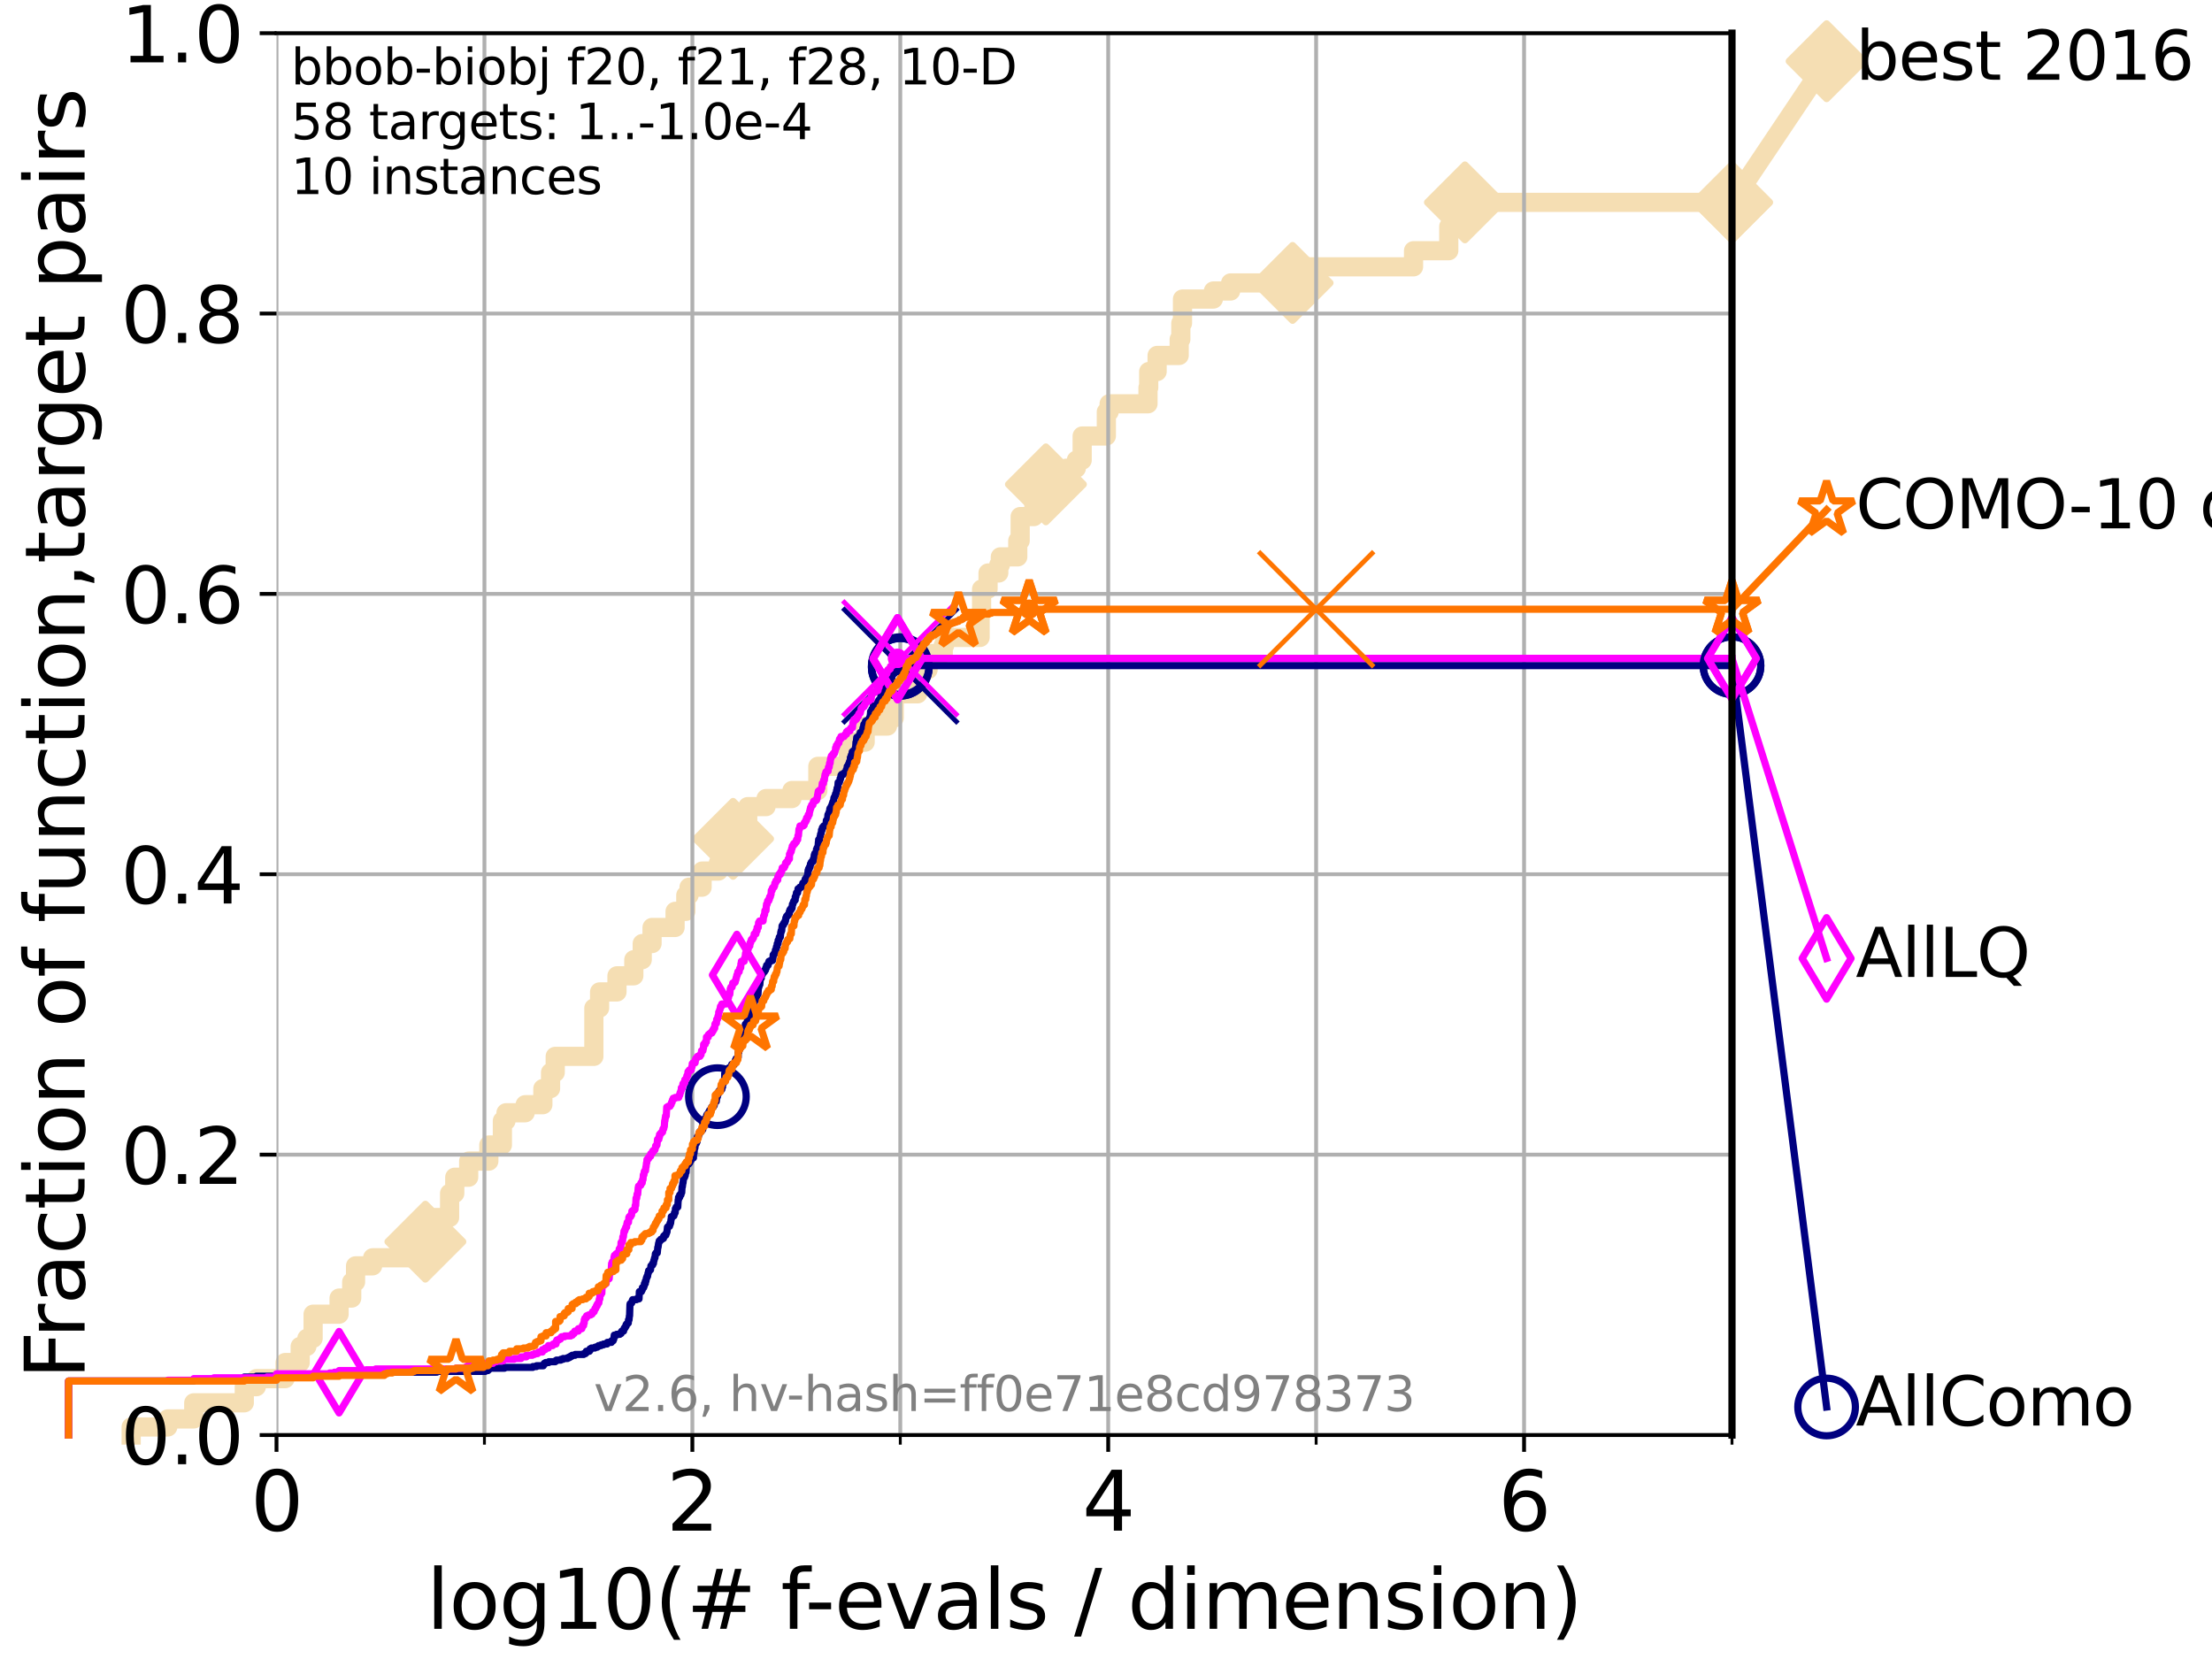 <?xml version="1.0" encoding="utf-8" standalone="no"?>
<!DOCTYPE svg PUBLIC "-//W3C//DTD SVG 1.1//EN"
  "http://www.w3.org/Graphics/SVG/1.1/DTD/svg11.dtd">
<svg xmlns:xlink="http://www.w3.org/1999/xlink" width="460.8pt" height="345.6pt" viewBox="0 0 460.8 345.6" xmlns="http://www.w3.org/2000/svg" version="1.1">
 <defs>
  <style type="text/css">*{stroke-linejoin: round; stroke-linecap: butt}</style>
 </defs>
 <g id="figure_1">
  <g id="patch_1">
   <path d="M 0 345.6 
L 460.8 345.6 
L 460.8 0 
L 0 0 
z
" style="fill: #ffffff"/>
  </g>
  <g id="axes_1">
   <g id="patch_2">
    <path d="M 57.6 298.944 
L 360.806 298.944 
L 360.806 6.912 
L 57.6 6.912 
z
" style="fill: #ffffff"/>
   </g>
   <g id="line2d_1">
    <path d="M 27.324 298.944 
L 27.324 297.266 
L 34.951 297.266 
L 34.951 295.587 
L 40.363 295.587 
L 40.363 292.231 
L 50.89 292.231 
L 50.89 288.874 
L 53.402 288.874 
L 53.402 287.196 
L 59.393 287.196 
L 59.393 283.839 
L 62.535 283.839 
L 62.535 280.482 
L 63.93 280.482 
L 63.93 278.804 
L 65.227 278.804 
L 65.227 273.769 
L 70.639 273.769 
L 70.639 270.412 
L 73.268 270.412 
L 73.268 267.055 
L 74.069 267.055 
L 74.069 263.699 
L 77.629 263.699 
L 77.629 262.02 
L 86.307 262.02 
L 86.307 258.664 
L 88.614 258.664 
L 88.614 253.629 
L 93.66 253.629 
L 93.66 248.594 
L 94.736 248.594 
L 94.736 245.237 
L 97.635 245.237 
L 97.635 241.88 
L 101.833 241.88 
L 101.833 238.524 
L 104.656 238.524 
L 104.656 233.489 
L 105.411 233.489 
L 105.411 231.81 
L 109.401 231.81 
L 109.401 230.132 
L 113.088 230.132 
L 113.088 226.775 
L 114.692 226.775 
L 114.692 223.418 
L 115.662 223.418 
L 115.662 220.062 
L 123.714 220.062 
L 123.714 209.992 
L 124.907 209.992 
L 124.907 206.635 
L 128.528 206.635 
L 128.528 203.278 
L 132.037 203.278 
L 132.037 199.922 
L 133.788 199.922 
L 133.788 196.565 
L 135.835 196.565 
L 135.835 193.208 
L 140.634 193.208 
L 140.634 189.852 
L 142.865 189.852 
L 142.865 186.495 
L 143.541 186.495 
L 143.541 184.817 
L 146.261 184.817 
L 146.261 181.46 
L 149.652 181.46 
L 149.652 179.782 
L 151.82 179.782 
L 151.82 174.746 
L 152.716 174.746 
L 152.716 173.068 
L 155.762 173.068 
L 155.762 168.033 
L 159.577 168.033 
L 159.577 166.355 
L 164.978 166.355 
L 164.978 164.676 
L 170.374 164.676 
L 170.374 159.641 
L 176.712 159.641 
L 176.712 154.606 
L 180.224 154.606 
L 180.224 151.25 
L 184.88 151.25 
L 184.88 149.571 
L 186.279 149.571 
L 186.279 144.536 
L 191.163 144.536 
L 191.163 139.501 
L 193.338 139.501 
L 193.338 136.145 
L 196.496 136.145 
L 196.496 134.466 
L 196.785 134.466 
L 196.785 132.788 
L 204.174 132.788 
L 204.174 127.753 
L 204.483 127.753 
L 204.483 122.718 
L 205.83 122.718 
L 205.83 119.361 
L 208.062 119.361 
L 208.062 117.683 
L 208.388 117.683 
L 208.388 116.004 
L 212.02 116.004 
L 212.02 112.648 
L 212.52 112.648 
L 212.52 107.613 
L 215.382 107.613 
L 215.382 102.578 
L 217.882 102.578 
L 217.882 100.899 
L 222.095 100.899 
L 222.095 97.543 
L 224.221 97.543 
L 224.221 95.864 
L 225.436 95.864 
L 225.436 90.829 
L 230.473 90.829 
L 230.473 85.794 
L 231.053 85.794 
L 231.053 84.116 
L 239.148 84.116 
L 239.148 80.759 
L 239.298 80.759 
L 239.298 77.402 
L 241.048 77.402 
L 241.048 74.046 
L 245.647 74.046 
L 245.647 70.689 
L 245.988 70.689 
L 245.988 67.332 
L 246.335 67.332 
L 246.335 62.297 
L 252.768 62.297 
L 252.768 60.619 
L 256.361 60.619 
L 256.361 58.941 
L 269.27 58.941 
L 269.27 55.584 
L 294.465 55.584 
L 294.465 52.227 
L 301.806 52.227 
L 301.806 47.192 
L 305.172 47.192 
L 305.172 42.157 
L 360.806 42.157 
L 360.806 42.157 
" style="fill: none; stroke: #f5deb3; stroke-width: 4; stroke-linecap: square"/>
   </g>
   <g id="line2d_2">
    <defs>
     <path id="m4db2104aba" d="M -0 7.778 
L 7.778 0 
L 0 -7.778 
L -7.778 -0 
z
" style="stroke: #f5deb3; stroke-width: 1.5; stroke-linejoin: miter"/>
    </defs>
    <g>
     <use xlink:href="#m4db2104aba" x="88.614" y="258.664" style="fill: #f5deb3; stroke: #f5deb3; stroke-width: 1.5; stroke-linejoin: miter"/>
     <use xlink:href="#m4db2104aba" x="152.716" y="174.746" style="fill: #f5deb3; stroke: #f5deb3; stroke-width: 1.5; stroke-linejoin: miter"/>
     <use xlink:href="#m4db2104aba" x="217.882" y="100.899" style="fill: #f5deb3; stroke: #f5deb3; stroke-width: 1.5; stroke-linejoin: miter"/>
     <use xlink:href="#m4db2104aba" x="269.27" y="58.941" style="fill: #f5deb3; stroke: #f5deb3; stroke-width: 1.5; stroke-linejoin: miter"/>
     <use xlink:href="#m4db2104aba" x="305.172" y="42.157" style="fill: #f5deb3; stroke: #f5deb3; stroke-width: 1.5; stroke-linejoin: miter"/>
     <use xlink:href="#m4db2104aba" x="360.806" y="42.157" style="fill: #f5deb3; stroke: #f5deb3; stroke-width: 1.5; stroke-linejoin: miter"/>
    </g>
   </g>
   <g id="line2d_3">
    <path style="fill: none; stroke: #f5deb3; stroke-width: 4; stroke-linecap: square"/>
    <g/>
   </g>
   <g id="line2d_4">
    <path d="M 360.806 42.157 
L 380.515 12.753 
" style="fill: none; stroke: #f5deb3; stroke-width: 4; stroke-linecap: square"/>
    <g>
     <use xlink:href="#m4db2104aba" x="360.806" y="42.157" style="fill: #f5deb3; stroke: #f5deb3; stroke-width: 1.5; stroke-linejoin: miter"/>
     <use xlink:href="#m4db2104aba" x="380.515" y="12.753" style="fill: #f5deb3; stroke: #f5deb3; stroke-width: 1.5; stroke-linejoin: miter"/>
    </g>
   </g>
   <g id="matplotlib.axis_1">
    <g id="xtick_1">
     <g id="line2d_5">
      <path d="M 57.6 298.944 
L 57.6 6.912 
" clip-path="url(#p15d1db7f4c)" style="fill: none; stroke: #b0b0b0; stroke-width: 0.8; stroke-linecap: square"/>
     </g>
     <g id="line2d_6">
      <defs>
       <path id="m5099c18d55" d="M 0 0 
L 0 3.5 
" style="stroke: #000000; stroke-width: 0.8"/>
      </defs>
      <g>
       <use xlink:href="#m5099c18d55" x="57.6" y="298.944" style="stroke: #000000; stroke-width: 0.8"/>
      </g>
     </g>
     <g id="text_1">
      <!-- 0 -->
      <g transform="translate(52.192 318.861) scale(0.17 -0.17)">
       <defs>
        <path id="DejaVuSans-30" d="M 2034 4250 
Q 1547 4250 1301 3770 
Q 1056 3291 1056 2328 
Q 1056 1369 1301 889 
Q 1547 409 2034 409 
Q 2525 409 2770 889 
Q 3016 1369 3016 2328 
Q 3016 3291 2770 3770 
Q 2525 4250 2034 4250 
z
M 2034 4750 
Q 2819 4750 3233 4129 
Q 3647 3509 3647 2328 
Q 3647 1150 3233 529 
Q 2819 -91 2034 -91 
Q 1250 -91 836 529 
Q 422 1150 422 2328 
Q 422 3509 836 4129 
Q 1250 4750 2034 4750 
z
" transform="scale(0.016)"/>
       </defs>
       <use xlink:href="#DejaVuSans-30"/>
      </g>
     </g>
    </g>
    <g id="xtick_2">
     <g id="line2d_7">
      <path d="M 144.23 298.944 
L 144.23 6.912 
" clip-path="url(#p15d1db7f4c)" style="fill: none; stroke: #b0b0b0; stroke-width: 0.8; stroke-linecap: square"/>
     </g>
     <g id="line2d_8">
      <g>
       <use xlink:href="#m5099c18d55" x="144.23" y="298.944" style="stroke: #000000; stroke-width: 0.8"/>
      </g>
     </g>
     <g id="text_2">
      <!-- 2 -->
      <g transform="translate(138.822 318.861) scale(0.17 -0.17)">
       <defs>
        <path id="DejaVuSans-32" d="M 1228 531 
L 3431 531 
L 3431 0 
L 469 0 
L 469 531 
Q 828 903 1448 1529 
Q 2069 2156 2228 2338 
Q 2531 2678 2651 2914 
Q 2772 3150 2772 3378 
Q 2772 3750 2511 3984 
Q 2250 4219 1831 4219 
Q 1534 4219 1204 4116 
Q 875 4013 500 3803 
L 500 4441 
Q 881 4594 1212 4672 
Q 1544 4750 1819 4750 
Q 2544 4750 2975 4387 
Q 3406 4025 3406 3419 
Q 3406 3131 3298 2873 
Q 3191 2616 2906 2266 
Q 2828 2175 2409 1742 
Q 1991 1309 1228 531 
z
" transform="scale(0.016)"/>
       </defs>
       <use xlink:href="#DejaVuSans-32"/>
      </g>
     </g>
    </g>
    <g id="xtick_3">
     <g id="line2d_9">
      <path d="M 230.861 298.944 
L 230.861 6.912 
" clip-path="url(#p15d1db7f4c)" style="fill: none; stroke: #b0b0b0; stroke-width: 0.8; stroke-linecap: square"/>
     </g>
     <g id="line2d_10">
      <g>
       <use xlink:href="#m5099c18d55" x="230.861" y="298.944" style="stroke: #000000; stroke-width: 0.8"/>
      </g>
     </g>
     <g id="text_3">
      <!-- 4 -->
      <g transform="translate(225.453 318.861) scale(0.17 -0.17)">
       <defs>
        <path id="DejaVuSans-34" d="M 2419 4116 
L 825 1625 
L 2419 1625 
L 2419 4116 
z
M 2253 4666 
L 3047 4666 
L 3047 1625 
L 3713 1625 
L 3713 1100 
L 3047 1100 
L 3047 0 
L 2419 0 
L 2419 1100 
L 313 1100 
L 313 1709 
L 2253 4666 
z
" transform="scale(0.016)"/>
       </defs>
       <use xlink:href="#DejaVuSans-34"/>
      </g>
     </g>
    </g>
    <g id="xtick_4">
     <g id="line2d_11">
      <path d="M 317.491 298.944 
L 317.491 6.912 
" clip-path="url(#p15d1db7f4c)" style="fill: none; stroke: #b0b0b0; stroke-width: 0.8; stroke-linecap: square"/>
     </g>
     <g id="line2d_12">
      <g>
       <use xlink:href="#m5099c18d55" x="317.491" y="298.944" style="stroke: #000000; stroke-width: 0.8"/>
      </g>
     </g>
     <g id="text_4">
      <!-- 6 -->
      <g transform="translate(312.083 318.861) scale(0.17 -0.17)">
       <defs>
        <path id="DejaVuSans-36" d="M 2113 2584 
Q 1688 2584 1439 2293 
Q 1191 2003 1191 1497 
Q 1191 994 1439 701 
Q 1688 409 2113 409 
Q 2538 409 2786 701 
Q 3034 994 3034 1497 
Q 3034 2003 2786 2293 
Q 2538 2584 2113 2584 
z
M 3366 4563 
L 3366 3988 
Q 3128 4100 2886 4159 
Q 2644 4219 2406 4219 
Q 1781 4219 1451 3797 
Q 1122 3375 1075 2522 
Q 1259 2794 1537 2939 
Q 1816 3084 2150 3084 
Q 2853 3084 3261 2657 
Q 3669 2231 3669 1497 
Q 3669 778 3244 343 
Q 2819 -91 2113 -91 
Q 1303 -91 875 529 
Q 447 1150 447 2328 
Q 447 3434 972 4092 
Q 1497 4750 2381 4750 
Q 2619 4750 2861 4703 
Q 3103 4656 3366 4563 
z
" transform="scale(0.016)"/>
       </defs>
       <use xlink:href="#DejaVuSans-36"/>
      </g>
     </g>
    </g>
    <g id="xtick_5">
     <g id="line2d_13">
      <path d="M 100.915 298.944 
L 100.915 6.912 
" clip-path="url(#p15d1db7f4c)" style="fill: none; stroke: #b0b0b0; stroke-width: 0.8; stroke-linecap: square"/>
     </g>
     <g id="line2d_14">
      <defs>
       <path id="m151d615e24" d="M 0 0 
L 0 2 
" style="stroke: #000000; stroke-width: 0.6"/>
      </defs>
      <g>
       <use xlink:href="#m151d615e24" x="100.915" y="298.944" style="stroke: #000000; stroke-width: 0.6"/>
      </g>
     </g>
    </g>
    <g id="xtick_6">
     <g id="line2d_15">
      <path d="M 187.546 298.944 
L 187.546 6.912 
" clip-path="url(#p15d1db7f4c)" style="fill: none; stroke: #b0b0b0; stroke-width: 0.8; stroke-linecap: square"/>
     </g>
     <g id="line2d_16">
      <g>
       <use xlink:href="#m151d615e24" x="187.546" y="298.944" style="stroke: #000000; stroke-width: 0.6"/>
      </g>
     </g>
    </g>
    <g id="xtick_7">
     <g id="line2d_17">
      <path d="M 274.176 298.944 
L 274.176 6.912 
" clip-path="url(#p15d1db7f4c)" style="fill: none; stroke: #b0b0b0; stroke-width: 0.8; stroke-linecap: square"/>
     </g>
     <g id="line2d_18">
      <g>
       <use xlink:href="#m151d615e24" x="274.176" y="298.944" style="stroke: #000000; stroke-width: 0.6"/>
      </g>
     </g>
    </g>
    <g id="xtick_8">
     <g id="line2d_19">
      <path d="M 360.806 298.944 
L 360.806 6.912 
" clip-path="url(#p15d1db7f4c)" style="fill: none; stroke: #b0b0b0; stroke-width: 0.8; stroke-linecap: square"/>
     </g>
     <g id="line2d_20">
      <g>
       <use xlink:href="#m151d615e24" x="360.806" y="298.944" style="stroke: #000000; stroke-width: 0.6"/>
      </g>
     </g>
    </g>
    <g id="text_5">
     <!-- log10(# f-evals / dimension) -->
     <g transform="translate(88.823 339.314) scale(0.17 -0.17)">
      <defs>
       <path id="DejaVuSans-6c" d="M 603 4863 
L 1178 4863 
L 1178 0 
L 603 0 
L 603 4863 
z
" transform="scale(0.016)"/>
       <path id="DejaVuSans-6f" d="M 1959 3097 
Q 1497 3097 1228 2736 
Q 959 2375 959 1747 
Q 959 1119 1226 758 
Q 1494 397 1959 397 
Q 2419 397 2687 759 
Q 2956 1122 2956 1747 
Q 2956 2369 2687 2733 
Q 2419 3097 1959 3097 
z
M 1959 3584 
Q 2709 3584 3137 3096 
Q 3566 2609 3566 1747 
Q 3566 888 3137 398 
Q 2709 -91 1959 -91 
Q 1206 -91 779 398 
Q 353 888 353 1747 
Q 353 2609 779 3096 
Q 1206 3584 1959 3584 
z
" transform="scale(0.016)"/>
       <path id="DejaVuSans-67" d="M 2906 1791 
Q 2906 2416 2648 2759 
Q 2391 3103 1925 3103 
Q 1463 3103 1205 2759 
Q 947 2416 947 1791 
Q 947 1169 1205 825 
Q 1463 481 1925 481 
Q 2391 481 2648 825 
Q 2906 1169 2906 1791 
z
M 3481 434 
Q 3481 -459 3084 -895 
Q 2688 -1331 1869 -1331 
Q 1566 -1331 1297 -1286 
Q 1028 -1241 775 -1147 
L 775 -588 
Q 1028 -725 1275 -790 
Q 1522 -856 1778 -856 
Q 2344 -856 2625 -561 
Q 2906 -266 2906 331 
L 2906 616 
Q 2728 306 2450 153 
Q 2172 0 1784 0 
Q 1141 0 747 490 
Q 353 981 353 1791 
Q 353 2603 747 3093 
Q 1141 3584 1784 3584 
Q 2172 3584 2450 3431 
Q 2728 3278 2906 2969 
L 2906 3500 
L 3481 3500 
L 3481 434 
z
" transform="scale(0.016)"/>
       <path id="DejaVuSans-31" d="M 794 531 
L 1825 531 
L 1825 4091 
L 703 3866 
L 703 4441 
L 1819 4666 
L 2450 4666 
L 2450 531 
L 3481 531 
L 3481 0 
L 794 0 
L 794 531 
z
" transform="scale(0.016)"/>
       <path id="DejaVuSans-28" d="M 1984 4856 
Q 1566 4138 1362 3434 
Q 1159 2731 1159 2009 
Q 1159 1288 1364 580 
Q 1569 -128 1984 -844 
L 1484 -844 
Q 1016 -109 783 600 
Q 550 1309 550 2009 
Q 550 2706 781 3412 
Q 1013 4119 1484 4856 
L 1984 4856 
z
" transform="scale(0.016)"/>
       <path id="DejaVuSans-23" d="M 3272 2816 
L 2363 2816 
L 2100 1772 
L 3016 1772 
L 3272 2816 
z
M 2803 4594 
L 2478 3297 
L 3391 3297 
L 3719 4594 
L 4219 4594 
L 3897 3297 
L 4872 3297 
L 4872 2816 
L 3775 2816 
L 3519 1772 
L 4513 1772 
L 4513 1294 
L 3397 1294 
L 3072 0 
L 2572 0 
L 2894 1294 
L 1978 1294 
L 1656 0 
L 1153 0 
L 1478 1294 
L 494 1294 
L 494 1772 
L 1594 1772 
L 1856 2816 
L 850 2816 
L 850 3297 
L 1978 3297 
L 2297 4594 
L 2803 4594 
z
" transform="scale(0.016)"/>
       <path id="DejaVuSans-20" transform="scale(0.016)"/>
       <path id="DejaVuSans-66" d="M 2375 4863 
L 2375 4384 
L 1825 4384 
Q 1516 4384 1395 4259 
Q 1275 4134 1275 3809 
L 1275 3500 
L 2222 3500 
L 2222 3053 
L 1275 3053 
L 1275 0 
L 697 0 
L 697 3053 
L 147 3053 
L 147 3500 
L 697 3500 
L 697 3744 
Q 697 4328 969 4595 
Q 1241 4863 1831 4863 
L 2375 4863 
z
" transform="scale(0.016)"/>
       <path id="DejaVuSans-2d" d="M 313 2009 
L 1997 2009 
L 1997 1497 
L 313 1497 
L 313 2009 
z
" transform="scale(0.016)"/>
       <path id="DejaVuSans-65" d="M 3597 1894 
L 3597 1613 
L 953 1613 
Q 991 1019 1311 708 
Q 1631 397 2203 397 
Q 2534 397 2845 478 
Q 3156 559 3463 722 
L 3463 178 
Q 3153 47 2828 -22 
Q 2503 -91 2169 -91 
Q 1331 -91 842 396 
Q 353 884 353 1716 
Q 353 2575 817 3079 
Q 1281 3584 2069 3584 
Q 2775 3584 3186 3129 
Q 3597 2675 3597 1894 
z
M 3022 2063 
Q 3016 2534 2758 2815 
Q 2500 3097 2075 3097 
Q 1594 3097 1305 2825 
Q 1016 2553 972 2059 
L 3022 2063 
z
" transform="scale(0.016)"/>
       <path id="DejaVuSans-76" d="M 191 3500 
L 800 3500 
L 1894 563 
L 2988 3500 
L 3597 3500 
L 2284 0 
L 1503 0 
L 191 3500 
z
" transform="scale(0.016)"/>
       <path id="DejaVuSans-61" d="M 2194 1759 
Q 1497 1759 1228 1600 
Q 959 1441 959 1056 
Q 959 750 1161 570 
Q 1363 391 1709 391 
Q 2188 391 2477 730 
Q 2766 1069 2766 1631 
L 2766 1759 
L 2194 1759 
z
M 3341 1997 
L 3341 0 
L 2766 0 
L 2766 531 
Q 2569 213 2275 61 
Q 1981 -91 1556 -91 
Q 1019 -91 701 211 
Q 384 513 384 1019 
Q 384 1609 779 1909 
Q 1175 2209 1959 2209 
L 2766 2209 
L 2766 2266 
Q 2766 2663 2505 2880 
Q 2244 3097 1772 3097 
Q 1472 3097 1187 3025 
Q 903 2953 641 2809 
L 641 3341 
Q 956 3463 1253 3523 
Q 1550 3584 1831 3584 
Q 2591 3584 2966 3190 
Q 3341 2797 3341 1997 
z
" transform="scale(0.016)"/>
       <path id="DejaVuSans-73" d="M 2834 3397 
L 2834 2853 
Q 2591 2978 2328 3040 
Q 2066 3103 1784 3103 
Q 1356 3103 1142 2972 
Q 928 2841 928 2578 
Q 928 2378 1081 2264 
Q 1234 2150 1697 2047 
L 1894 2003 
Q 2506 1872 2764 1633 
Q 3022 1394 3022 966 
Q 3022 478 2636 193 
Q 2250 -91 1575 -91 
Q 1294 -91 989 -36 
Q 684 19 347 128 
L 347 722 
Q 666 556 975 473 
Q 1284 391 1588 391 
Q 1994 391 2212 530 
Q 2431 669 2431 922 
Q 2431 1156 2273 1281 
Q 2116 1406 1581 1522 
L 1381 1569 
Q 847 1681 609 1914 
Q 372 2147 372 2553 
Q 372 3047 722 3315 
Q 1072 3584 1716 3584 
Q 2034 3584 2315 3537 
Q 2597 3491 2834 3397 
z
" transform="scale(0.016)"/>
       <path id="DejaVuSans-2f" d="M 1625 4666 
L 2156 4666 
L 531 -594 
L 0 -594 
L 1625 4666 
z
" transform="scale(0.016)"/>
       <path id="DejaVuSans-64" d="M 2906 2969 
L 2906 4863 
L 3481 4863 
L 3481 0 
L 2906 0 
L 2906 525 
Q 2725 213 2448 61 
Q 2172 -91 1784 -91 
Q 1150 -91 751 415 
Q 353 922 353 1747 
Q 353 2572 751 3078 
Q 1150 3584 1784 3584 
Q 2172 3584 2448 3432 
Q 2725 3281 2906 2969 
z
M 947 1747 
Q 947 1113 1208 752 
Q 1469 391 1925 391 
Q 2381 391 2643 752 
Q 2906 1113 2906 1747 
Q 2906 2381 2643 2742 
Q 2381 3103 1925 3103 
Q 1469 3103 1208 2742 
Q 947 2381 947 1747 
z
" transform="scale(0.016)"/>
       <path id="DejaVuSans-69" d="M 603 3500 
L 1178 3500 
L 1178 0 
L 603 0 
L 603 3500 
z
M 603 4863 
L 1178 4863 
L 1178 4134 
L 603 4134 
L 603 4863 
z
" transform="scale(0.016)"/>
       <path id="DejaVuSans-6d" d="M 3328 2828 
Q 3544 3216 3844 3400 
Q 4144 3584 4550 3584 
Q 5097 3584 5394 3201 
Q 5691 2819 5691 2113 
L 5691 0 
L 5113 0 
L 5113 2094 
Q 5113 2597 4934 2840 
Q 4756 3084 4391 3084 
Q 3944 3084 3684 2787 
Q 3425 2491 3425 1978 
L 3425 0 
L 2847 0 
L 2847 2094 
Q 2847 2600 2669 2842 
Q 2491 3084 2119 3084 
Q 1678 3084 1418 2786 
Q 1159 2488 1159 1978 
L 1159 0 
L 581 0 
L 581 3500 
L 1159 3500 
L 1159 2956 
Q 1356 3278 1631 3431 
Q 1906 3584 2284 3584 
Q 2666 3584 2933 3390 
Q 3200 3197 3328 2828 
z
" transform="scale(0.016)"/>
       <path id="DejaVuSans-6e" d="M 3513 2113 
L 3513 0 
L 2938 0 
L 2938 2094 
Q 2938 2591 2744 2837 
Q 2550 3084 2163 3084 
Q 1697 3084 1428 2787 
Q 1159 2491 1159 1978 
L 1159 0 
L 581 0 
L 581 3500 
L 1159 3500 
L 1159 2956 
Q 1366 3272 1645 3428 
Q 1925 3584 2291 3584 
Q 2894 3584 3203 3211 
Q 3513 2838 3513 2113 
z
" transform="scale(0.016)"/>
       <path id="DejaVuSans-29" d="M 513 4856 
L 1013 4856 
Q 1481 4119 1714 3412 
Q 1947 2706 1947 2009 
Q 1947 1309 1714 600 
Q 1481 -109 1013 -844 
L 513 -844 
Q 928 -128 1133 580 
Q 1338 1288 1338 2009 
Q 1338 2731 1133 3434 
Q 928 4138 513 4856 
z
" transform="scale(0.016)"/>
      </defs>
      <use xlink:href="#DejaVuSans-6c"/>
      <use xlink:href="#DejaVuSans-6f" x="27.783"/>
      <use xlink:href="#DejaVuSans-67" x="88.965"/>
      <use xlink:href="#DejaVuSans-31" x="152.441"/>
      <use xlink:href="#DejaVuSans-30" x="216.064"/>
      <use xlink:href="#DejaVuSans-28" x="279.688"/>
      <use xlink:href="#DejaVuSans-23" x="318.701"/>
      <use xlink:href="#DejaVuSans-20" x="402.49"/>
      <use xlink:href="#DejaVuSans-66" x="434.277"/>
      <use xlink:href="#DejaVuSans-2d" x="463.982"/>
      <use xlink:href="#DejaVuSans-65" x="500.066"/>
      <use xlink:href="#DejaVuSans-76" x="561.59"/>
      <use xlink:href="#DejaVuSans-61" x="620.77"/>
      <use xlink:href="#DejaVuSans-6c" x="682.049"/>
      <use xlink:href="#DejaVuSans-73" x="709.832"/>
      <use xlink:href="#DejaVuSans-20" x="761.932"/>
      <use xlink:href="#DejaVuSans-2f" x="793.719"/>
      <use xlink:href="#DejaVuSans-20" x="827.41"/>
      <use xlink:href="#DejaVuSans-64" x="859.197"/>
      <use xlink:href="#DejaVuSans-69" x="922.674"/>
      <use xlink:href="#DejaVuSans-6d" x="950.457"/>
      <use xlink:href="#DejaVuSans-65" x="1047.869"/>
      <use xlink:href="#DejaVuSans-6e" x="1109.393"/>
      <use xlink:href="#DejaVuSans-73" x="1172.771"/>
      <use xlink:href="#DejaVuSans-69" x="1224.871"/>
      <use xlink:href="#DejaVuSans-6f" x="1252.654"/>
      <use xlink:href="#DejaVuSans-6e" x="1313.836"/>
      <use xlink:href="#DejaVuSans-29" x="1377.215"/>
     </g>
    </g>
   </g>
   <g id="matplotlib.axis_2">
    <g id="ytick_1">
     <g id="line2d_21">
      <path d="M 57.6 298.944 
L 360.806 298.944 
" clip-path="url(#p15d1db7f4c)" style="fill: none; stroke: #b0b0b0; stroke-width: 0.8; stroke-linecap: square"/>
     </g>
     <g id="line2d_22">
      <defs>
       <path id="ma73e8e2de4" d="M 0 0 
L -3.5 0 
" style="stroke: #000000; stroke-width: 0.8"/>
      </defs>
      <g>
       <use xlink:href="#ma73e8e2de4" x="57.6" y="298.944" style="stroke: #000000; stroke-width: 0.8"/>
      </g>
     </g>
     <g id="text_6">
      <!-- 0.0 -->
      <g transform="translate(25.155 305.023) scale(0.16 -0.16)">
       <defs>
        <path id="DejaVuSans-2e" d="M 684 794 
L 1344 794 
L 1344 0 
L 684 0 
L 684 794 
z
" transform="scale(0.016)"/>
       </defs>
       <use xlink:href="#DejaVuSans-30"/>
       <use xlink:href="#DejaVuSans-2e" x="63.623"/>
       <use xlink:href="#DejaVuSans-30" x="95.41"/>
      </g>
     </g>
    </g>
    <g id="ytick_2">
     <g id="line2d_23">
      <path d="M 57.6 240.538 
L 360.806 240.538 
" clip-path="url(#p15d1db7f4c)" style="fill: none; stroke: #b0b0b0; stroke-width: 0.8; stroke-linecap: square"/>
     </g>
     <g id="line2d_24">
      <g>
       <use xlink:href="#ma73e8e2de4" x="57.6" y="240.538" style="stroke: #000000; stroke-width: 0.8"/>
      </g>
     </g>
     <g id="text_7">
      <!-- 0.2 -->
      <g transform="translate(25.155 246.616) scale(0.16 -0.16)">
       <use xlink:href="#DejaVuSans-30"/>
       <use xlink:href="#DejaVuSans-2e" x="63.623"/>
       <use xlink:href="#DejaVuSans-32" x="95.41"/>
      </g>
     </g>
    </g>
    <g id="ytick_3">
     <g id="line2d_25">
      <path d="M 57.6 182.131 
L 360.806 182.131 
" clip-path="url(#p15d1db7f4c)" style="fill: none; stroke: #b0b0b0; stroke-width: 0.8; stroke-linecap: square"/>
     </g>
     <g id="line2d_26">
      <g>
       <use xlink:href="#ma73e8e2de4" x="57.6" y="182.131" style="stroke: #000000; stroke-width: 0.8"/>
      </g>
     </g>
     <g id="text_8">
      <!-- 0.4 -->
      <g transform="translate(25.155 188.21) scale(0.16 -0.16)">
       <use xlink:href="#DejaVuSans-30"/>
       <use xlink:href="#DejaVuSans-2e" x="63.623"/>
       <use xlink:href="#DejaVuSans-34" x="95.41"/>
      </g>
     </g>
    </g>
    <g id="ytick_4">
     <g id="line2d_27">
      <path d="M 57.6 123.725 
L 360.806 123.725 
" clip-path="url(#p15d1db7f4c)" style="fill: none; stroke: #b0b0b0; stroke-width: 0.8; stroke-linecap: square"/>
     </g>
     <g id="line2d_28">
      <g>
       <use xlink:href="#ma73e8e2de4" x="57.6" y="123.725" style="stroke: #000000; stroke-width: 0.8"/>
      </g>
     </g>
     <g id="text_9">
      <!-- 0.6 -->
      <g transform="translate(25.155 129.804) scale(0.16 -0.16)">
       <use xlink:href="#DejaVuSans-30"/>
       <use xlink:href="#DejaVuSans-2e" x="63.623"/>
       <use xlink:href="#DejaVuSans-36" x="95.41"/>
      </g>
     </g>
    </g>
    <g id="ytick_5">
     <g id="line2d_29">
      <path d="M 57.6 65.318 
L 360.806 65.318 
" clip-path="url(#p15d1db7f4c)" style="fill: none; stroke: #b0b0b0; stroke-width: 0.8; stroke-linecap: square"/>
     </g>
     <g id="line2d_30">
      <g>
       <use xlink:href="#ma73e8e2de4" x="57.6" y="65.318" style="stroke: #000000; stroke-width: 0.8"/>
      </g>
     </g>
     <g id="text_10">
      <!-- 0.8 -->
      <g transform="translate(25.155 71.397) scale(0.16 -0.16)">
       <defs>
        <path id="DejaVuSans-38" d="M 2034 2216 
Q 1584 2216 1326 1975 
Q 1069 1734 1069 1313 
Q 1069 891 1326 650 
Q 1584 409 2034 409 
Q 2484 409 2743 651 
Q 3003 894 3003 1313 
Q 3003 1734 2745 1975 
Q 2488 2216 2034 2216 
z
M 1403 2484 
Q 997 2584 770 2862 
Q 544 3141 544 3541 
Q 544 4100 942 4425 
Q 1341 4750 2034 4750 
Q 2731 4750 3128 4425 
Q 3525 4100 3525 3541 
Q 3525 3141 3298 2862 
Q 3072 2584 2669 2484 
Q 3125 2378 3379 2068 
Q 3634 1759 3634 1313 
Q 3634 634 3220 271 
Q 2806 -91 2034 -91 
Q 1263 -91 848 271 
Q 434 634 434 1313 
Q 434 1759 690 2068 
Q 947 2378 1403 2484 
z
M 1172 3481 
Q 1172 3119 1398 2916 
Q 1625 2713 2034 2713 
Q 2441 2713 2670 2916 
Q 2900 3119 2900 3481 
Q 2900 3844 2670 4047 
Q 2441 4250 2034 4250 
Q 1625 4250 1398 4047 
Q 1172 3844 1172 3481 
z
" transform="scale(0.016)"/>
       </defs>
       <use xlink:href="#DejaVuSans-30"/>
       <use xlink:href="#DejaVuSans-2e" x="63.623"/>
       <use xlink:href="#DejaVuSans-38" x="95.41"/>
      </g>
     </g>
    </g>
    <g id="ytick_6">
     <g id="line2d_31">
      <path d="M 57.6 6.912 
L 360.806 6.912 
" clip-path="url(#p15d1db7f4c)" style="fill: none; stroke: #b0b0b0; stroke-width: 0.8; stroke-linecap: square"/>
     </g>
     <g id="line2d_32">
      <g>
       <use xlink:href="#ma73e8e2de4" x="57.6" y="6.912" style="stroke: #000000; stroke-width: 0.8"/>
      </g>
     </g>
     <g id="text_11">
      <!-- 1.0 -->
      <g transform="translate(25.155 12.991) scale(0.16 -0.16)">
       <use xlink:href="#DejaVuSans-31"/>
       <use xlink:href="#DejaVuSans-2e" x="63.623"/>
       <use xlink:href="#DejaVuSans-30" x="95.41"/>
      </g>
     </g>
    </g>
    <g id="text_12">
     <!-- Fraction of function,target pairs -->
     <g transform="translate(17.62 287.313) rotate(-90) scale(0.17 -0.17)">
      <defs>
       <path id="DejaVuSans-46" d="M 628 4666 
L 3309 4666 
L 3309 4134 
L 1259 4134 
L 1259 2759 
L 3109 2759 
L 3109 2228 
L 1259 2228 
L 1259 0 
L 628 0 
L 628 4666 
z
" transform="scale(0.016)"/>
       <path id="DejaVuSans-72" d="M 2631 2963 
Q 2534 3019 2420 3045 
Q 2306 3072 2169 3072 
Q 1681 3072 1420 2755 
Q 1159 2438 1159 1844 
L 1159 0 
L 581 0 
L 581 3500 
L 1159 3500 
L 1159 2956 
Q 1341 3275 1631 3429 
Q 1922 3584 2338 3584 
Q 2397 3584 2469 3576 
Q 2541 3569 2628 3553 
L 2631 2963 
z
" transform="scale(0.016)"/>
       <path id="DejaVuSans-63" d="M 3122 3366 
L 3122 2828 
Q 2878 2963 2633 3030 
Q 2388 3097 2138 3097 
Q 1578 3097 1268 2742 
Q 959 2388 959 1747 
Q 959 1106 1268 751 
Q 1578 397 2138 397 
Q 2388 397 2633 464 
Q 2878 531 3122 666 
L 3122 134 
Q 2881 22 2623 -34 
Q 2366 -91 2075 -91 
Q 1284 -91 818 406 
Q 353 903 353 1747 
Q 353 2603 823 3093 
Q 1294 3584 2113 3584 
Q 2378 3584 2631 3529 
Q 2884 3475 3122 3366 
z
" transform="scale(0.016)"/>
       <path id="DejaVuSans-74" d="M 1172 4494 
L 1172 3500 
L 2356 3500 
L 2356 3053 
L 1172 3053 
L 1172 1153 
Q 1172 725 1289 603 
Q 1406 481 1766 481 
L 2356 481 
L 2356 0 
L 1766 0 
Q 1100 0 847 248 
Q 594 497 594 1153 
L 594 3053 
L 172 3053 
L 172 3500 
L 594 3500 
L 594 4494 
L 1172 4494 
z
" transform="scale(0.016)"/>
       <path id="DejaVuSans-75" d="M 544 1381 
L 544 3500 
L 1119 3500 
L 1119 1403 
Q 1119 906 1312 657 
Q 1506 409 1894 409 
Q 2359 409 2629 706 
Q 2900 1003 2900 1516 
L 2900 3500 
L 3475 3500 
L 3475 0 
L 2900 0 
L 2900 538 
Q 2691 219 2414 64 
Q 2138 -91 1772 -91 
Q 1169 -91 856 284 
Q 544 659 544 1381 
z
M 1991 3584 
L 1991 3584 
z
" transform="scale(0.016)"/>
       <path id="DejaVuSans-2c" d="M 750 794 
L 1409 794 
L 1409 256 
L 897 -744 
L 494 -744 
L 750 256 
L 750 794 
z
" transform="scale(0.016)"/>
       <path id="DejaVuSans-70" d="M 1159 525 
L 1159 -1331 
L 581 -1331 
L 581 3500 
L 1159 3500 
L 1159 2969 
Q 1341 3281 1617 3432 
Q 1894 3584 2278 3584 
Q 2916 3584 3314 3078 
Q 3713 2572 3713 1747 
Q 3713 922 3314 415 
Q 2916 -91 2278 -91 
Q 1894 -91 1617 61 
Q 1341 213 1159 525 
z
M 3116 1747 
Q 3116 2381 2855 2742 
Q 2594 3103 2138 3103 
Q 1681 3103 1420 2742 
Q 1159 2381 1159 1747 
Q 1159 1113 1420 752 
Q 1681 391 2138 391 
Q 2594 391 2855 752 
Q 3116 1113 3116 1747 
z
" transform="scale(0.016)"/>
      </defs>
      <use xlink:href="#DejaVuSans-46"/>
      <use xlink:href="#DejaVuSans-72" x="50.27"/>
      <use xlink:href="#DejaVuSans-61" x="91.383"/>
      <use xlink:href="#DejaVuSans-63" x="152.662"/>
      <use xlink:href="#DejaVuSans-74" x="207.643"/>
      <use xlink:href="#DejaVuSans-69" x="246.852"/>
      <use xlink:href="#DejaVuSans-6f" x="274.635"/>
      <use xlink:href="#DejaVuSans-6e" x="335.816"/>
      <use xlink:href="#DejaVuSans-20" x="399.195"/>
      <use xlink:href="#DejaVuSans-6f" x="430.982"/>
      <use xlink:href="#DejaVuSans-66" x="492.164"/>
      <use xlink:href="#DejaVuSans-20" x="527.369"/>
      <use xlink:href="#DejaVuSans-66" x="559.156"/>
      <use xlink:href="#DejaVuSans-75" x="594.361"/>
      <use xlink:href="#DejaVuSans-6e" x="657.74"/>
      <use xlink:href="#DejaVuSans-63" x="721.119"/>
      <use xlink:href="#DejaVuSans-74" x="776.1"/>
      <use xlink:href="#DejaVuSans-69" x="815.309"/>
      <use xlink:href="#DejaVuSans-6f" x="843.092"/>
      <use xlink:href="#DejaVuSans-6e" x="904.273"/>
      <use xlink:href="#DejaVuSans-2c" x="967.652"/>
      <use xlink:href="#DejaVuSans-74" x="999.439"/>
      <use xlink:href="#DejaVuSans-61" x="1038.648"/>
      <use xlink:href="#DejaVuSans-72" x="1099.928"/>
      <use xlink:href="#DejaVuSans-67" x="1139.291"/>
      <use xlink:href="#DejaVuSans-65" x="1202.768"/>
      <use xlink:href="#DejaVuSans-74" x="1264.291"/>
      <use xlink:href="#DejaVuSans-20" x="1303.5"/>
      <use xlink:href="#DejaVuSans-70" x="1335.287"/>
      <use xlink:href="#DejaVuSans-61" x="1398.764"/>
      <use xlink:href="#DejaVuSans-69" x="1460.043"/>
      <use xlink:href="#DejaVuSans-72" x="1487.826"/>
      <use xlink:href="#DejaVuSans-73" x="1528.939"/>
     </g>
    </g>
   </g>
   <g id="line2d_33">
    <defs>
     <path id="m992bb79293" d="M 0 1.5 
C 0.398 1.5 0.779 1.342 1.061 1.061 
C 1.342 0.779 1.5 0.398 1.5 0 
C 1.5 -0.398 1.342 -0.779 1.061 -1.061 
C 0.779 -1.342 0.398 -1.5 0 -1.5 
C -0.398 -1.5 -0.779 -1.342 -1.061 -1.061 
C -1.342 -0.779 -1.5 -0.398 -1.5 0 
C -1.5 0.398 -1.342 0.779 -1.061 1.061 
C -0.779 1.342 -0.398 1.5 0 1.5 
z
" style="stroke: #f5deb3"/>
    </defs>
    <g>
     <use xlink:href="#m992bb79293" x="305.172" y="42.157" style="fill: #f5deb3; stroke: #f5deb3"/>
     <use xlink:href="#m992bb79293" x="305.172" y="42.157" style="fill: #f5deb3; stroke: #f5deb3"/>
    </g>
   </g>
   <g id="line2d_34">
    <defs>
     <path id="me1407cb6a7" d="M 0 1.5 
C 0.398 1.5 0.779 1.342 1.061 1.061 
C 1.342 0.779 1.5 0.398 1.5 0 
C 1.5 -0.398 1.342 -0.779 1.061 -1.061 
C 0.779 -1.342 0.398 -1.5 0 -1.5 
C -0.398 -1.5 -0.779 -1.342 -1.061 -1.061 
C -1.342 -0.779 -1.5 -0.398 -1.5 0 
C -1.5 0.398 -1.342 0.779 -1.061 1.061 
C -0.779 1.342 -0.398 1.5 0 1.5 
z
" style="stroke: #000080"/>
    </defs>
    <g>
     <use xlink:href="#me1407cb6a7" x="187.546" y="138.662" style="fill: #000080; stroke: #000080"/>
     <use xlink:href="#me1407cb6a7" x="187.546" y="138.662" style="fill: #000080; stroke: #000080"/>
    </g>
   </g>
   <g id="line2d_35">
    <path d="M 14.285 298.944 
L 14.285 287.699 
L 40.363 287.699 
L 40.363 287.363 
L 50.89 287.363 
L 50.89 286.86 
L 53.402 286.86 
L 53.402 286.692 
L 63.93 286.692 
L 63.93 286.524 
L 67.582 286.524 
L 67.582 286.356 
L 73.268 286.356 
L 73.268 286.189 
L 74.069 286.189 
L 74.069 285.853 
L 90.99 285.853 
L 90.99 285.685 
L 101.102 285.685 
L 101.102 285.517 
L 101.653 285.517 
L 101.653 285.349 
L 101.833 285.349 
L 101.833 285.014 
L 105.113 285.014 
L 105.113 284.846 
L 111.007 284.846 
L 111.007 284.678 
L 111.762 284.678 
L 111.762 284.51 
L 113.186 284.51 
L 113.284 284.175 
L 113.381 284.175 
L 113.381 284.007 
L 113.67 284.007 
L 113.67 283.839 
L 114.327 283.839 
L 114.327 283.671 
L 115.662 283.671 
L 115.662 283.503 
L 115.918 283.503 
L 115.918 283.335 
L 116.827 283.335 
L 116.827 283.168 
L 117.306 283.168 
L 117.306 283 
L 118.227 283 
L 118.227 282.832 
L 118.598 282.832 
L 118.598 282.664 
L 118.89 282.664 
L 118.89 282.496 
L 119.177 282.496 
L 119.177 282.328 
L 119.808 282.328 
L 119.808 282.161 
L 121.582 282.161 
L 121.582 281.993 
L 121.954 281.993 
L 121.954 281.825 
L 122.138 281.825 
L 122.138 281.489 
L 122.796 281.489 
L 122.796 281.321 
L 122.913 281.321 
L 122.913 280.986 
L 123.203 280.986 
L 123.203 280.818 
L 123.936 280.818 
L 123.936 280.65 
L 124.428 280.65 
L 124.428 280.482 
L 124.695 280.482 
L 124.695 280.314 
L 125.219 280.314 
L 125.219 280.147 
L 125.729 280.147 
L 125.729 279.979 
L 126.469 279.979 
L 126.517 279.643 
L 127.366 279.643 
L 127.412 279.307 
L 127.731 279.307 
L 127.822 278.972 
L 127.867 278.972 
L 127.956 278.133 
L 128.441 278.133 
L 128.441 277.965 
L 129.125 277.965 
L 129.125 277.797 
L 129.376 277.797 
L 129.417 277.461 
L 129.541 277.461 
L 129.541 277.293 
L 129.907 277.293 
L 129.987 276.79 
L 130.067 276.79 
L 130.067 276.622 
L 130.226 276.622 
L 130.305 276.286 
L 130.423 276.286 
L 130.423 275.951 
L 130.541 275.951 
L 130.541 275.783 
L 130.734 275.783 
L 130.734 275.615 
L 130.888 275.615 
L 130.926 274.944 
L 131.04 274.944 
L 131.116 274.104 
L 131.154 274.104 
L 131.229 271.755 
L 131.266 271.755 
L 131.266 271.587 
L 131.453 271.587 
L 131.453 271.419 
L 131.601 271.419 
L 131.711 270.916 
L 131.784 270.916 
L 131.784 270.748 
L 132.604 270.748 
L 132.604 270.58 
L 133.12 270.58 
L 133.188 269.069 
L 133.623 269.069 
L 133.722 268.734 
L 133.788 268.734 
L 133.82 268.23 
L 134.08 268.23 
L 134.145 267.895 
L 134.209 267.895 
L 134.241 267.391 
L 134.432 267.391 
L 134.432 266.888 
L 134.558 266.888 
L 134.652 266.216 
L 134.746 266.216 
L 134.777 265.881 
L 134.901 265.881 
L 134.993 265.209 
L 135.055 265.209 
L 135.116 264.706 
L 135.329 264.706 
L 135.329 264.538 
L 135.509 264.538 
L 135.598 263.699 
L 135.776 263.699 
L 135.776 263.531 
L 135.952 263.531 
L 135.952 263.195 
L 136.127 263.195 
L 136.213 262.524 
L 136.271 262.524 
L 136.357 262.02 
L 136.442 262.02 
L 136.528 261.181 
L 136.641 261.181 
L 136.641 261.013 
L 136.92 261.013 
L 137.031 259.839 
L 137.086 259.839 
L 137.196 258.999 
L 137.223 258.999 
L 137.332 258.496 
L 137.548 258.496 
L 137.655 258.16 
L 137.92 258.16 
L 137.92 257.992 
L 138.207 257.992 
L 138.259 257.489 
L 138.439 257.489 
L 138.439 257.321 
L 138.693 257.321 
L 138.743 256.985 
L 138.819 256.985 
L 138.894 256.65 
L 138.944 256.65 
L 139.043 255.643 
L 139.191 255.643 
L 139.191 255.475 
L 139.46 255.475 
L 139.532 255.139 
L 139.581 255.139 
L 139.581 254.804 
L 139.701 254.804 
L 139.796 253.964 
L 139.844 253.964 
L 139.844 253.461 
L 140.127 253.461 
L 140.127 253.293 
L 140.382 253.293 
L 140.451 252.957 
L 140.497 252.957 
L 140.497 252.622 
L 140.657 252.622 
L 140.703 251.783 
L 140.861 251.783 
L 140.861 251.447 
L 141.195 251.447 
L 141.283 249.936 
L 141.349 249.936 
L 141.349 249.433 
L 141.589 249.433 
L 141.589 248.929 
L 141.847 248.929 
L 141.953 248.426 
L 142.017 248.426 
L 142.08 247.251 
L 142.144 247.251 
L 142.248 246.412 
L 142.29 246.412 
L 142.373 245.573 
L 142.436 245.573 
L 142.518 245.237 
L 142.621 245.237 
L 142.621 244.901 
L 142.743 244.901 
L 142.825 244.23 
L 142.926 244.23 
L 143.006 242.887 
L 143.046 242.887 
L 143.046 242.719 
L 143.206 242.719 
L 143.206 242.552 
L 143.404 242.552 
L 143.404 242.384 
L 143.56 242.384 
L 143.56 242.216 
L 143.696 242.216 
L 143.716 241.712 
L 143.965 241.712 
L 144.041 241.209 
L 144.455 241.209 
L 144.473 240.202 
L 144.584 240.202 
L 144.658 239.195 
L 144.75 239.195 
L 144.859 238.356 
L 144.896 238.356 
L 144.896 238.188 
L 145.076 238.188 
L 145.112 237.852 
L 145.22 237.852 
L 145.255 236.845 
L 145.468 236.845 
L 145.573 236.342 
L 145.643 236.342 
L 145.643 236.006 
L 145.834 236.006 
L 145.834 235.67 
L 146.126 235.67 
L 146.126 235.335 
L 146.396 235.335 
L 146.396 234.328 
L 146.579 234.328 
L 146.646 233.153 
L 147.119 233.153 
L 147.216 232.314 
L 147.296 232.314 
L 147.296 232.146 
L 147.471 232.146 
L 147.471 231.978 
L 147.644 231.978 
L 147.644 231.642 
L 147.816 231.642 
L 147.816 231.307 
L 148.155 231.307 
L 148.247 230.635 
L 148.563 230.635 
L 148.652 230.3 
L 148.786 230.3 
L 148.845 229.628 
L 148.948 229.628 
L 148.948 229.461 
L 149.209 229.461 
L 149.296 228.789 
L 149.324 228.789 
L 149.324 228.454 
L 149.453 228.454 
L 149.453 227.95 
L 149.609 227.95 
L 149.609 227.614 
L 149.764 227.614 
L 149.764 227.279 
L 149.918 227.279 
L 149.918 227.111 
L 150.221 227.111 
L 150.221 226.943 
L 150.371 226.943 
L 150.398 226.44 
L 150.52 226.44 
L 150.52 225.768 
L 150.667 225.768 
L 150.667 225.432 
L 150.814 225.432 
L 150.814 225.097 
L 150.959 225.097 
L 150.972 223.586 
L 151.246 223.586 
L 151.311 222.747 
L 151.883 222.747 
L 151.883 222.411 
L 152.353 222.411 
L 152.426 221.74 
L 152.989 221.74 
L 153.013 221.404 
L 153.142 221.404 
L 153.166 220.901 
L 153.271 220.901 
L 153.329 220.565 
L 153.605 220.565 
L 153.605 220.23 
L 153.776 220.23 
L 153.787 219.223 
L 153.9 219.223 
L 153.9 218.719 
L 154.023 218.719 
L 154.023 218.551 
L 154.146 218.551 
L 154.146 218.216 
L 154.268 218.216 
L 154.334 217.041 
L 154.389 217.041 
L 154.389 216.705 
L 154.607 216.705 
L 154.628 215.866 
L 155.003 215.866 
L 155.099 214.02 
L 155.214 214.02 
L 155.277 213.348 
L 155.444 213.348 
L 155.444 213.181 
L 155.557 213.181 
L 155.557 213.013 
L 155.67 213.013 
L 155.762 212.006 
L 155.783 212.006 
L 155.783 211.67 
L 156.225 211.67 
L 156.334 211.167 
L 156.706 211.167 
L 156.706 210.999 
L 156.87 210.999 
L 156.976 208.985 
L 157.081 208.985 
L 157.081 208.649 
L 157.194 208.649 
L 157.194 208.313 
L 157.447 208.313 
L 157.531 207.81 
L 157.596 207.81 
L 157.688 207.306 
L 157.734 207.306 
L 157.734 207.139 
L 157.899 207.139 
L 157.998 205.628 
L 158.098 205.628 
L 158.098 205.125 
L 158.286 205.125 
L 158.392 203.782 
L 158.586 203.782 
L 158.586 202.943 
L 158.865 202.943 
L 158.942 202.607 
L 159.08 202.607 
L 159.08 202.439 
L 159.25 202.439 
L 159.3 202.104 
L 159.46 202.104 
L 159.527 201.6 
L 159.668 201.6 
L 159.701 201.096 
L 159.997 201.096 
L 160.07 200.593 
L 160.191 200.593 
L 160.191 200.257 
L 160.526 200.257 
L 160.526 200.089 
L 160.933 200.089 
L 161.041 199.418 
L 161.049 199.418 
L 161.064 198.915 
L 161.217 198.915 
L 161.301 198.579 
L 161.527 198.579 
L 161.527 197.908 
L 161.669 197.908 
L 161.744 197.236 
L 161.855 197.236 
L 161.913 196.565 
L 162.096 196.565 
L 162.096 195.894 
L 162.256 195.894 
L 162.335 195.222 
L 162.556 195.222 
L 162.648 194.215 
L 162.726 194.215 
L 162.726 193.88 
L 162.845 193.88 
L 162.922 192.873 
L 163.033 192.873 
L 163.033 192.705 
L 163.199 192.705 
L 163.233 192.369 
L 163.349 192.369 
L 163.349 192.201 
L 163.512 192.201 
L 163.532 191.866 
L 163.633 191.866 
L 163.706 191.194 
L 163.78 191.194 
L 163.853 190.859 
L 164.044 190.859 
L 164.142 190.523 
L 164.395 190.523 
L 164.44 189.852 
L 164.562 189.852 
L 164.562 189.516 
L 164.803 189.516 
L 164.803 189.18 
L 165.003 189.18 
L 165.084 188.341 
L 165.189 188.341 
L 165.3 187.838 
L 165.38 187.838 
L 165.38 187.67 
L 165.526 187.67 
L 165.526 187.502 
L 165.659 187.502 
L 165.659 186.831 
L 165.791 186.831 
L 165.857 186.327 
L 165.91 186.327 
L 165.91 185.991 
L 166.158 185.991 
L 166.246 185.152 
L 166.501 185.152 
L 166.501 184.984 
L 166.627 184.984 
L 166.627 184.817 
L 166.956 184.817 
L 166.956 184.649 
L 167.129 184.649 
L 167.229 183.977 
L 167.493 183.977 
L 167.559 183.642 
L 167.662 183.642 
L 167.732 183.138 
L 167.877 183.138 
L 167.963 182.803 
L 168.111 182.803 
L 168.196 182.299 
L 168.253 182.299 
L 168.348 181.292 
L 168.457 181.292 
L 168.457 180.956 
L 168.602 180.956 
L 168.622 180.621 
L 168.761 180.621 
L 168.837 179.949 
L 168.959 179.949 
L 169.009 179.614 
L 169.16 179.614 
L 169.16 179.446 
L 169.393 179.446 
L 169.428 178.942 
L 169.536 178.942 
L 169.629 178.103 
L 169.75 178.103 
L 169.75 177.768 
L 170.086 177.768 
L 170.086 176.928 
L 170.224 176.928 
L 170.224 176.593 
L 170.403 176.593 
L 170.482 175.418 
L 170.515 175.418 
L 170.538 174.914 
L 170.737 174.914 
L 170.847 174.243 
L 170.888 174.243 
L 170.947 173.739 
L 171.015 173.739 
L 171.11 173.236 
L 171.132 173.236 
L 171.132 172.9 
L 171.249 172.9 
L 171.325 172.397 
L 171.449 172.397 
L 171.449 172.229 
L 171.59 172.229 
L 171.59 172.061 
L 171.895 172.061 
L 171.895 171.893 
L 172.055 171.893 
L 172.149 170.886 
L 172.373 170.886 
L 172.483 169.711 
L 172.566 169.711 
L 172.566 169.544 
L 172.683 169.544 
L 172.699 169.208 
L 172.802 169.208 
L 172.86 168.537 
L 172.917 168.537 
L 172.917 168.369 
L 173.036 168.369 
L 173.036 168.201 
L 173.17 168.201 
L 173.198 167.865 
L 173.294 167.865 
L 173.39 167.362 
L 173.454 167.362 
L 173.502 167.026 
L 173.636 167.026 
L 173.731 166.187 
L 173.805 166.187 
L 173.899 165.851 
L 174.022 165.851 
L 174.065 165.348 
L 174.218 165.348 
L 174.272 164.676 
L 174.374 164.676 
L 174.382 164.173 
L 174.518 164.173 
L 174.6 162.998 
L 174.86 162.998 
L 174.971 162.495 
L 175.015 162.495 
L 175.015 162.159 
L 175.128 162.159 
L 175.204 161.488 
L 175.327 161.488 
L 175.327 161.32 
L 175.712 161.32 
L 175.712 161.152 
L 175.874 161.152 
L 175.874 160.984 
L 176.1 160.984 
L 176.1 160.816 
L 176.269 160.816 
L 176.313 160.313 
L 176.422 160.313 
L 176.493 159.641 
L 176.712 159.641 
L 176.776 159.138 
L 176.882 159.138 
L 176.965 158.634 
L 177.129 158.634 
L 177.155 157.795 
L 177.246 157.795 
L 177.341 157.292 
L 177.457 157.292 
L 177.537 156.62 
L 177.709 156.62 
L 177.709 156.453 
L 177.924 156.453 
L 177.924 156.285 
L 178.139 156.285 
L 178.219 155.613 
L 178.253 155.613 
L 178.312 154.606 
L 178.385 154.606 
L 178.483 153.599 
L 178.902 153.599 
L 178.902 153.264 
L 179.08 153.264 
L 179.159 152.76 
L 179.215 152.76 
L 179.215 152.592 
L 179.566 152.592 
L 179.675 152.089 
L 179.698 152.089 
L 179.783 151.585 
L 179.877 151.585 
L 179.95 150.914 
L 180.071 150.914 
L 180.071 150.746 
L 180.185 150.746 
L 180.296 150.243 
L 180.598 150.243 
L 180.598 150.075 
L 181.074 150.075 
L 181.164 149.403 
L 181.24 149.403 
L 181.35 148.564 
L 181.353 148.564 
L 181.353 148.229 
L 181.535 148.229 
L 181.636 147.725 
L 181.861 147.725 
L 181.927 147.054 
L 182.656 147.054 
L 182.714 146.55 
L 182.86 146.55 
L 182.86 146.215 
L 183.004 146.215 
L 183.052 145.879 
L 183.19 145.879 
L 183.19 145.711 
L 183.463 145.711 
L 183.565 144.201 
L 183.801 144.201 
L 183.883 143.697 
L 184.083 143.697 
L 184.083 143.529 
L 184.53 143.529 
L 184.53 143.361 
L 184.737 143.361 
L 184.737 143.194 
L 184.876 143.194 
L 184.924 142.354 
L 185.001 142.354 
L 185.001 142.187 
L 185.169 142.187 
L 185.169 142.019 
L 185.313 142.019 
L 185.328 141.515 
L 185.78 141.515 
L 185.862 140.508 
L 186.038 140.508 
L 186.038 140.34 
L 186.247 140.34 
L 186.247 140.173 
L 186.456 140.173 
L 186.511 139.501 
L 186.713 139.501 
L 186.787 138.998 
L 187.546 138.998 
L 187.546 138.662 
L 360.806 138.662 
L 360.806 138.662 
" style="fill: none; stroke: #000080; stroke-width: 1.5; stroke-linecap: square"/>
   </g>
   <g id="line2d_36">
    <defs>
     <path id="mb913da703c" d="M 0 6 
C 1.591 6 3.117 5.368 4.243 4.243 
C 5.368 3.117 6 1.591 6 0 
C 6 -1.591 5.368 -3.117 4.243 -4.243 
C 3.117 -5.368 1.591 -6 0 -6 
C -1.591 -6 -3.117 -5.368 -4.243 -4.243 
C -5.368 -3.117 -6 -1.591 -6 0 
C -6 1.591 -5.368 3.117 -4.243 4.243 
C -3.117 5.368 -1.591 6 0 6 
z
" style="stroke: #000080; stroke-width: 1.5"/>
    </defs>
    <g>
     <use xlink:href="#mb913da703c" x="149.453" y="228.454" style="fill-opacity: 0; stroke: #000080; stroke-width: 1.5"/>
     <use xlink:href="#mb913da703c" x="187.546" y="138.998" style="fill-opacity: 0; stroke: #000080; stroke-width: 1.5"/>
     <use xlink:href="#mb913da703c" x="187.546" y="138.998" style="fill-opacity: 0; stroke: #000080; stroke-width: 1.5"/>
     <use xlink:href="#mb913da703c" x="187.546" y="138.662" style="fill-opacity: 0; stroke: #000080; stroke-width: 1.5"/>
     <use xlink:href="#mb913da703c" x="360.806" y="138.662" style="fill-opacity: 0; stroke: #000080; stroke-width: 1.5"/>
    </g>
   </g>
   <g id="line2d_37">
    <path style="fill: none; stroke: #000080; stroke-width: 1.5; stroke-linecap: square"/>
    <g/>
   </g>
   <g id="line2d_38">
    <path d="M 187.563 138.662 
" clip-path="url(#p15d1db7f4c)" style="fill: none; stroke: #000080; stroke-width: 1.5; stroke-linecap: square"/>
    <defs>
     <path id="ma1a1930f31" d="M -12 12 
L 12 -12 
M -12 -12 
L 12 12 
" style="stroke: #000080"/>
    </defs>
    <g clip-path="url(#p15d1db7f4c)">
     <use xlink:href="#ma1a1930f31" x="187.563" y="138.662" style="fill: #000080; stroke: #000080"/>
    </g>
   </g>
   <g id="line2d_39">
    <defs>
     <path id="mb5beb1f13e" d="M 0 1.5 
C 0.398 1.5 0.779 1.342 1.061 1.061 
C 1.342 0.779 1.5 0.398 1.5 0 
C 1.5 -0.398 1.342 -0.779 1.061 -1.061 
C 0.779 -1.342 0.398 -1.5 0 -1.5 
C -0.398 -1.5 -0.779 -1.342 -1.061 -1.061 
C -1.342 -0.779 -1.5 -0.398 -1.5 0 
C -1.5 0.398 -1.342 0.779 -1.061 1.061 
C -0.779 1.342 -0.398 1.5 0 1.5 
z
" style="stroke: #ff00ff"/>
    </defs>
    <g>
     <use xlink:href="#mb5beb1f13e" x="186.976" y="137.152" style="fill: #ff00ff; stroke: #ff00ff"/>
     <use xlink:href="#mb5beb1f13e" x="186.976" y="137.152" style="fill: #ff00ff; stroke: #ff00ff"/>
    </g>
   </g>
   <g id="line2d_40">
    <path d="M 14.285 298.944 
L 14.285 287.699 
L 34.951 287.699 
L 34.951 287.531 
L 40.363 287.531 
L 40.363 287.196 
L 44.561 287.196 
L 44.561 287.028 
L 55.618 287.028 
L 55.618 286.86 
L 57.6 286.86 
L 57.6 286.189 
L 68.657 286.189 
L 68.657 286.021 
L 69.674 286.021 
L 69.674 285.853 
L 70.639 285.853 
L 70.639 285.517 
L 76.285 285.517 
L 76.285 285.349 
L 78.267 285.349 
L 78.267 285.182 
L 94.995 285.182 
L 94.995 285.014 
L 96.951 285.014 
L 96.951 284.846 
L 97.182 284.846 
L 97.182 284.678 
L 97.635 284.678 
L 97.635 284.342 
L 98.078 284.342 
L 98.078 284.175 
L 101.288 284.175 
L 101.288 284.007 
L 102.708 284.007 
L 102.708 283.839 
L 102.878 283.839 
L 102.878 283.671 
L 103.38 283.671 
L 103.38 283.503 
L 104.809 283.503 
L 104.809 283.168 
L 107.11 283.168 
L 107.11 283 
L 108.543 283 
L 108.543 282.664 
L 109.639 282.664 
L 109.639 282.328 
L 110.897 282.328 
L 110.897 282.161 
L 111.335 282.161 
L 111.335 281.993 
L 111.972 281.993 
L 111.972 281.825 
L 112.18 281.825 
L 112.18 281.657 
L 112.989 281.657 
L 112.989 281.154 
L 113.574 281.154 
L 113.574 280.818 
L 114.234 280.818 
L 114.234 280.314 
L 115.139 280.314 
L 115.227 279.979 
L 115.833 279.979 
L 115.833 279.475 
L 116.002 279.475 
L 116.002 279.14 
L 116.419 279.14 
L 116.419 278.972 
L 116.746 278.972 
L 116.827 278.636 
L 116.988 278.636 
L 116.988 278.468 
L 117.618 278.468 
L 117.618 278.3 
L 118.89 278.3 
L 118.89 278.133 
L 119.248 278.133 
L 119.248 277.797 
L 119.6 277.797 
L 119.669 277.461 
L 119.739 277.461 
L 119.739 277.293 
L 120.484 277.293 
L 120.484 276.79 
L 121.202 276.79 
L 121.266 276.454 
L 121.329 276.454 
L 121.329 276.119 
L 121.582 276.119 
L 121.582 275.615 
L 121.707 275.615 
L 121.707 274.944 
L 121.831 274.944 
L 121.831 274.608 
L 122.077 274.608 
L 122.077 274.44 
L 122.199 274.44 
L 122.199 274.104 
L 122.559 274.104 
L 122.559 273.937 
L 123.03 273.937 
L 123.03 273.769 
L 123.318 273.769 
L 123.318 273.601 
L 123.432 273.601 
L 123.432 273.265 
L 123.77 273.265 
L 123.825 272.93 
L 123.881 272.93 
L 123.936 272.594 
L 124.102 272.594 
L 124.211 272.09 
L 124.374 272.09 
L 124.374 271.755 
L 124.535 271.755 
L 124.589 271.419 
L 124.748 271.419 
L 124.854 270.58 
L 124.959 270.58 
L 124.959 269.741 
L 125.168 269.741 
L 125.219 269.405 
L 125.374 269.405 
L 125.425 267.895 
L 125.578 267.895 
L 125.578 267.727 
L 125.88 267.727 
L 125.88 267.559 
L 126.029 267.559 
L 126.029 267.391 
L 126.275 267.391 
L 126.372 266.552 
L 126.469 266.552 
L 126.469 266.384 
L 126.899 266.384 
L 126.994 265.209 
L 127.181 265.209 
L 127.227 264.706 
L 127.32 264.706 
L 127.412 263.195 
L 127.458 263.195 
L 127.55 262.86 
L 127.822 262.86 
L 127.911 261.853 
L 127.956 261.853 
L 128.001 261.517 
L 128.354 261.517 
L 128.354 261.181 
L 128.615 261.181 
L 128.615 261.013 
L 128.786 261.013 
L 128.786 260.846 
L 128.957 260.846 
L 128.999 260.174 
L 129.209 260.174 
L 129.209 259.839 
L 129.334 259.839 
L 129.376 258.832 
L 129.582 258.832 
L 129.582 258.496 
L 129.704 258.496 
L 129.745 257.657 
L 129.866 257.657 
L 129.947 256.818 
L 129.987 256.818 
L 129.987 256.482 
L 130.147 256.482 
L 130.147 256.146 
L 130.266 256.146 
L 130.345 255.643 
L 130.541 255.643 
L 130.579 254.971 
L 130.657 254.971 
L 130.657 254.636 
L 130.926 254.636 
L 131.002 253.629 
L 131.078 253.629 
L 131.078 253.461 
L 131.378 253.461 
L 131.378 253.125 
L 131.564 253.125 
L 131.637 252.286 
L 131.857 252.286 
L 131.857 252.118 
L 132.109 252.118 
L 132.109 251.95 
L 132.287 251.95 
L 132.323 251.111 
L 132.429 251.111 
L 132.499 249.601 
L 132.639 249.601 
L 132.709 248.761 
L 132.847 248.761 
L 132.95 247.419 
L 133.018 247.419 
L 133.018 247.083 
L 133.222 247.083 
L 133.222 246.915 
L 133.49 246.915 
L 133.524 246.412 
L 133.788 246.412 
L 133.853 245.74 
L 133.951 245.74 
L 134.016 244.733 
L 134.145 244.733 
L 134.209 244.062 
L 134.305 244.062 
L 134.305 243.894 
L 134.464 243.894 
L 134.558 243.055 
L 134.59 243.055 
L 134.684 242.216 
L 134.746 242.216 
L 134.777 241.545 
L 134.932 241.545 
L 134.932 241.377 
L 135.116 241.377 
L 135.116 241.041 
L 135.329 241.041 
L 135.329 240.873 
L 135.539 240.873 
L 135.539 240.37 
L 135.747 240.37 
L 135.747 240.202 
L 135.923 240.202 
L 135.923 239.866 
L 136.04 239.866 
L 136.04 239.698 
L 136.3 239.698 
L 136.3 239.531 
L 136.442 239.531 
L 136.528 239.027 
L 136.584 239.027 
L 136.584 238.691 
L 136.753 238.691 
L 136.753 238.524 
L 136.865 238.524 
L 136.975 237.349 
L 137.25 237.349 
L 137.277 236.845 
L 137.386 236.845 
L 137.386 236.342 
L 137.521 236.342 
L 137.521 236.174 
L 137.708 236.174 
L 137.814 235.838 
L 138.025 235.838 
L 138.103 235.167 
L 138.259 235.167 
L 138.362 234.663 
L 138.387 234.663 
L 138.464 233.489 
L 138.515 233.489 
L 138.592 232.817 
L 138.642 232.817 
L 138.642 232.482 
L 138.794 232.482 
L 138.894 230.635 
L 139.167 230.635 
L 139.167 230.468 
L 139.581 230.468 
L 139.677 230.132 
L 139.796 230.132 
L 139.891 229.628 
L 140.009 229.628 
L 140.08 229.125 
L 140.197 229.125 
L 140.243 228.789 
L 140.657 228.789 
L 140.657 228.621 
L 141.393 228.621 
L 141.502 228.118 
L 141.611 228.118 
L 141.675 227.614 
L 141.761 227.614 
L 141.868 227.111 
L 141.932 227.111 
L 141.932 226.607 
L 142.186 226.607 
L 142.269 225.768 
L 142.394 225.768 
L 142.394 225.6 
L 142.641 225.6 
L 142.662 224.929 
L 142.825 224.929 
L 142.825 224.761 
L 142.986 224.761 
L 143.086 224.09 
L 143.246 224.09 
L 143.325 223.251 
L 143.58 223.251 
L 143.58 222.915 
L 144.003 222.915 
L 144.098 222.244 
L 144.174 222.244 
L 144.212 221.572 
L 144.362 221.572 
L 144.362 221.404 
L 144.805 221.404 
L 144.914 220.565 
L 145.04 220.565 
L 145.04 220.397 
L 145.184 220.397 
L 145.291 220.062 
L 145.817 220.062 
L 145.817 219.726 
L 146.04 219.726 
L 146.143 218.887 
L 146.429 218.887 
L 146.496 218.383 
L 146.546 218.383 
L 146.579 217.544 
L 146.909 217.544 
L 146.941 217.041 
L 147.152 217.041 
L 147.168 216.034 
L 147.55 216.034 
L 147.566 215.53 
L 147.754 215.53 
L 147.754 215.362 
L 147.987 215.362 
L 147.987 215.195 
L 148.307 215.195 
L 148.307 214.859 
L 148.503 214.859 
L 148.503 214.523 
L 148.697 214.523 
L 148.697 214.188 
L 148.889 214.188 
L 148.933 213.348 
L 149.021 213.348 
L 149.021 213.181 
L 149.253 213.181 
L 149.296 212.341 
L 149.467 212.341 
L 149.567 211.67 
L 149.694 211.67 
L 149.722 210.831 
L 149.834 210.831 
L 149.931 210.327 
L 150.001 210.327 
L 150.084 209.656 
L 150.303 209.656 
L 150.357 209.153 
L 151.194 209.153 
L 151.194 208.985 
L 151.324 208.985 
L 151.324 208.817 
L 151.529 208.817 
L 151.58 207.978 
L 151.656 207.978 
L 151.656 207.81 
L 151.77 207.81 
L 151.833 207.139 
L 152.033 207.139 
L 152.132 205.964 
L 152.218 205.964 
L 152.267 205.628 
L 152.511 205.628 
L 152.596 205.125 
L 152.632 205.125 
L 152.632 204.789 
L 152.954 204.789 
L 152.954 204.621 
L 153.154 204.621 
L 153.224 204.118 
L 153.306 204.118 
L 153.375 203.614 
L 153.433 203.614 
L 153.502 203.111 
L 153.605 203.111 
L 153.708 202.439 
L 153.979 202.439 
L 154.079 201.768 
L 154.157 201.768 
L 154.157 201.6 
L 154.301 201.6 
L 154.345 200.761 
L 154.432 200.761 
L 154.443 200.257 
L 155.024 200.257 
L 155.099 199.586 
L 155.214 199.586 
L 155.308 198.579 
L 155.64 198.579 
L 155.66 197.74 
L 155.874 197.74 
L 155.915 197.068 
L 156.205 197.068 
L 156.245 196.397 
L 156.374 196.397 
L 156.462 195.894 
L 156.521 195.894 
L 156.521 195.726 
L 156.755 195.726 
L 156.813 195.39 
L 156.957 195.39 
L 157.062 194.887 
L 157.109 194.887 
L 157.109 194.551 
L 157.466 194.551 
L 157.522 193.88 
L 157.716 193.88 
L 157.716 193.208 
L 157.962 193.208 
L 158.025 192.201 
L 158.116 192.201 
L 158.214 191.866 
L 158.96 191.866 
L 159.063 190.859 
L 159.139 190.859 
L 159.207 190.523 
L 159.275 190.523 
L 159.351 189.684 
L 159.569 189.684 
L 159.643 188.677 
L 159.685 188.677 
L 159.685 188.341 
L 159.817 188.341 
L 159.915 187.67 
L 160.142 187.67 
L 160.142 187.334 
L 160.279 187.334 
L 160.327 186.831 
L 160.471 186.831 
L 160.581 186.327 
L 160.621 186.327 
L 160.676 185.488 
L 160.855 185.488 
L 160.91 184.984 
L 161.041 184.984 
L 161.041 184.817 
L 161.248 184.817 
L 161.346 184.481 
L 161.384 184.481 
L 161.407 183.977 
L 161.527 183.977 
L 161.527 183.81 
L 161.647 183.81 
L 161.647 183.474 
L 161.803 183.474 
L 161.803 183.306 
L 162.016 183.306 
L 162.038 182.635 
L 162.169 182.635 
L 162.27 182.131 
L 162.585 182.131 
L 162.627 181.628 
L 162.817 181.628 
L 162.915 180.956 
L 162.943 180.956 
L 162.943 180.789 
L 163.356 180.789 
L 163.383 180.453 
L 163.525 180.453 
L 163.606 180.117 
L 163.639 180.117 
L 163.646 179.782 
L 163.78 179.782 
L 163.78 179.614 
L 164.031 179.614 
L 164.109 179.278 
L 164.194 179.278 
L 164.194 178.942 
L 164.453 178.942 
L 164.466 177.935 
L 164.568 177.935 
L 164.67 177.432 
L 164.822 177.432 
L 164.916 176.76 
L 165.003 176.76 
L 165.047 176.257 
L 165.159 176.257 
L 165.159 176.089 
L 165.343 176.089 
L 165.343 175.753 
L 165.623 175.753 
L 165.707 175.418 
L 165.892 175.418 
L 165.94 174.914 
L 166.17 174.914 
L 166.228 174.075 
L 166.333 174.075 
L 166.437 172.732 
L 166.564 172.732 
L 166.644 172.061 
L 167.34 172.061 
L 167.34 171.893 
L 167.532 171.893 
L 167.542 171.39 
L 167.689 171.39 
L 167.689 171.222 
L 167.84 171.222 
L 167.84 170.886 
L 168.021 170.886 
L 168.027 170.383 
L 168.169 170.383 
L 168.169 170.215 
L 168.342 170.215 
L 168.379 169.711 
L 168.581 169.711 
L 168.648 169.04 
L 168.699 169.04 
L 168.771 168.537 
L 168.852 168.537 
L 168.852 168.201 
L 168.969 168.201 
L 169.075 167.697 
L 169.334 167.697 
L 169.428 167.026 
L 169.556 167.026 
L 169.556 166.858 
L 169.89 166.858 
L 169.89 166.69 
L 170.115 166.69 
L 170.115 166.355 
L 170.229 166.355 
L 170.328 165.516 
L 170.356 165.516 
L 170.454 164.844 
L 170.626 164.844 
L 170.626 164.676 
L 171.019 164.676 
L 171.114 164.173 
L 171.2 164.173 
L 171.298 163.166 
L 171.546 163.166 
L 171.59 162.495 
L 171.739 162.495 
L 171.817 161.655 
L 171.856 161.655 
L 171.869 161.32 
L 172.02 161.32 
L 172.042 160.816 
L 172.217 160.816 
L 172.217 160.648 
L 172.508 160.648 
L 172.583 159.809 
L 172.741 159.809 
L 172.819 158.97 
L 172.938 158.97 
L 172.995 158.131 
L 173.06 158.131 
L 173.085 157.795 
L 173.182 157.795 
L 173.19 157.46 
L 173.346 157.46 
L 173.346 157.292 
L 173.593 157.292 
L 173.597 156.956 
L 173.828 156.956 
L 173.93 156.62 
L 173.941 156.62 
L 174.042 156.117 
L 174.065 156.117 
L 174.065 155.781 
L 174.23 155.781 
L 174.237 155.278 
L 174.427 155.278 
L 174.506 154.942 
L 174.552 154.942 
L 174.552 154.774 
L 174.757 154.774 
L 174.846 154.103 
L 174.89 154.103 
L 174.89 153.935 
L 175.157 153.935 
L 175.186 153.432 
L 175.842 153.432 
L 175.842 153.264 
L 175.961 153.264 
L 175.961 153.096 
L 176.086 153.096 
L 176.086 152.928 
L 176.354 152.928 
L 176.361 152.424 
L 176.554 152.424 
L 176.554 152.257 
L 177.06 152.257 
L 177.152 151.753 
L 177.298 151.753 
L 177.298 151.585 
L 177.588 151.585 
L 177.674 150.578 
L 177.703 150.578 
L 177.703 150.41 
L 177.854 150.41 
L 177.886 149.907 
L 178.33 149.907 
L 178.33 149.739 
L 178.468 149.739 
L 178.468 149.403 
L 178.589 149.403 
L 178.589 149.236 
L 178.797 149.236 
L 178.887 148.732 
L 178.991 148.732 
L 178.991 148.564 
L 179.206 148.564 
L 179.317 148.061 
L 179.337 148.061 
L 179.401 147.557 
L 179.5 147.557 
L 179.5 147.389 
L 179.758 147.389 
L 179.758 147.222 
L 179.981 147.222 
L 179.981 146.886 
L 180.174 146.886 
L 180.18 146.55 
L 180.346 146.55 
L 180.396 146.047 
L 181.034 146.047 
L 181.034 145.711 
L 181.475 145.711 
L 181.551 144.704 
L 181.715 144.704 
L 181.715 144.368 
L 181.97 144.368 
L 181.97 144.201 
L 182.309 144.201 
L 182.309 144.033 
L 182.538 144.033 
L 182.538 143.865 
L 182.913 143.865 
L 182.994 143.194 
L 183.126 143.194 
L 183.235 142.354 
L 183.509 142.354 
L 183.612 141.683 
L 183.637 141.683 
L 183.637 141.515 
L 183.796 141.515 
L 183.796 141.18 
L 184.043 141.18 
L 184.043 140.844 
L 184.272 140.844 
L 184.272 140.508 
L 184.623 140.508 
L 184.623 140.34 
L 184.761 140.34 
L 184.859 139.669 
L 184.978 139.669 
L 184.978 139.501 
L 185.303 139.501 
L 185.303 139.333 
L 185.474 139.333 
L 185.49 138.83 
L 185.676 138.83 
L 185.676 138.662 
L 185.971 138.662 
L 186.055 138.159 
L 186.124 138.159 
L 186.124 137.991 
L 186.291 137.991 
L 186.291 137.823 
L 186.618 137.823 
L 186.652 137.319 
L 186.976 137.319 
L 186.976 137.152 
L 360.806 137.152 
L 360.806 137.152 
" style="fill: none; stroke: #ff00ff; stroke-width: 1.5; stroke-linecap: square"/>
   </g>
   <g id="line2d_41">
    <defs>
     <path id="me763180abc" d="M -0 8.485 
L 5.091 0 
L 0 -8.485 
L -5.091 -0 
z
" style="stroke: #ff00ff; stroke-width: 1.5; stroke-linejoin: miter"/>
    </defs>
    <g>
     <use xlink:href="#me763180abc" x="70.639" y="285.853" style="fill-opacity: 0; stroke: #ff00ff; stroke-width: 1.5; stroke-linejoin: miter"/>
     <use xlink:href="#me763180abc" x="153.502" y="203.111" style="fill-opacity: 0; stroke: #ff00ff; stroke-width: 1.5; stroke-linejoin: miter"/>
     <use xlink:href="#me763180abc" x="186.976" y="137.319" style="fill-opacity: 0; stroke: #ff00ff; stroke-width: 1.5; stroke-linejoin: miter"/>
     <use xlink:href="#me763180abc" x="186.976" y="137.152" style="fill-opacity: 0; stroke: #ff00ff; stroke-width: 1.5; stroke-linejoin: miter"/>
     <use xlink:href="#me763180abc" x="186.976" y="137.152" style="fill-opacity: 0; stroke: #ff00ff; stroke-width: 1.5; stroke-linejoin: miter"/>
     <use xlink:href="#me763180abc" x="360.806" y="137.152" style="fill-opacity: 0; stroke: #ff00ff; stroke-width: 1.5; stroke-linejoin: miter"/>
    </g>
   </g>
   <g id="line2d_42">
    <path style="fill: none; stroke: #ff00ff; stroke-width: 1.5; stroke-linecap: square"/>
    <g/>
   </g>
   <g id="line2d_43">
    <path d="M 187.551 137.152 
" clip-path="url(#p15d1db7f4c)" style="fill: none; stroke: #ff00ff; stroke-width: 1.5; stroke-linecap: square"/>
    <defs>
     <path id="m4e83375aab" d="M -12 12 
L 12 -12 
M -12 -12 
L 12 12 
" style="stroke: #ff00ff"/>
    </defs>
    <g clip-path="url(#p15d1db7f4c)">
     <use xlink:href="#m4e83375aab" x="187.551" y="137.152" style="fill: #ff00ff; stroke: #ff00ff"/>
    </g>
   </g>
   <g id="line2d_44">
    <defs>
     <path id="ma440a264cd" d="M 0 1.5 
C 0.398 1.5 0.779 1.342 1.061 1.061 
C 1.342 0.779 1.5 0.398 1.5 0 
C 1.5 -0.398 1.342 -0.779 1.061 -1.061 
C 0.779 -1.342 0.398 -1.5 0 -1.5 
C -0.398 -1.5 -0.779 -1.342 -1.061 -1.061 
C -1.342 -0.779 -1.5 -0.398 -1.5 0 
C -1.5 0.398 -1.342 0.779 -1.061 1.061 
C -0.779 1.342 -0.398 1.5 0 1.5 
z
" style="stroke: #ff7500"/>
    </defs>
    <g>
     <use xlink:href="#ma440a264cd" x="214.397" y="126.914" style="fill: #ff7500; stroke: #ff7500"/>
     <use xlink:href="#ma440a264cd" x="214.397" y="126.914" style="fill: #ff7500; stroke: #ff7500"/>
    </g>
   </g>
   <g id="line2d_45">
    <path d="M 14.285 298.944 
L 14.285 287.699 
L 50.89 287.699 
L 50.89 287.531 
L 57.6 287.531 
L 57.6 287.028 
L 65.227 287.028 
L 65.227 286.692 
L 70.639 286.692 
L 70.639 286.524 
L 80.06 286.524 
L 80.06 286.189 
L 80.621 286.189 
L 80.621 286.021 
L 81.696 286.021 
L 81.696 285.853 
L 85.894 285.853 
L 85.894 285.685 
L 86.307 285.685 
L 86.307 285.517 
L 93.099 285.517 
L 93.099 285.182 
L 94.995 285.182 
L 94.995 285.014 
L 98.51 285.014 
L 98.51 284.846 
L 100.726 284.846 
L 100.726 284.678 
L 100.915 284.678 
L 100.915 284.51 
L 101.653 284.51 
L 101.653 284.342 
L 101.833 284.342 
L 101.833 283.503 
L 102.708 283.503 
L 102.708 283.335 
L 103.544 283.335 
L 103.544 283.168 
L 104.188 283.168 
L 104.188 282.832 
L 104.501 282.832 
L 104.501 282.161 
L 104.809 282.161 
L 104.809 281.825 
L 106.138 281.825 
L 106.138 281.489 
L 107.644 281.489 
L 107.644 280.986 
L 109.038 280.986 
L 109.038 280.818 
L 109.99 280.818 
L 109.99 280.65 
L 110.336 280.65 
L 110.336 280.482 
L 111.117 280.482 
L 111.117 280.314 
L 111.442 280.314 
L 111.55 279.643 
L 111.868 279.643 
L 111.868 279.475 
L 112.283 279.475 
L 112.283 279.307 
L 112.69 279.307 
L 112.69 278.468 
L 113.088 278.468 
L 113.088 278.3 
L 113.765 278.3 
L 113.765 277.629 
L 114.782 277.629 
L 114.782 277.293 
L 115.051 277.293 
L 115.051 277.126 
L 115.315 277.126 
L 115.315 276.79 
L 115.747 276.79 
L 115.747 275.279 
L 116.502 275.279 
L 116.502 275.112 
L 116.665 275.112 
L 116.665 274.272 
L 117.147 274.272 
L 117.147 274.104 
L 117.54 274.104 
L 117.54 273.601 
L 117.695 273.601 
L 117.695 273.433 
L 118.152 273.433 
L 118.152 273.265 
L 118.376 273.265 
L 118.376 272.594 
L 119.177 272.594 
L 119.177 271.755 
L 119.39 271.755 
L 119.39 271.587 
L 119.945 271.587 
L 119.945 271.251 
L 120.418 271.251 
L 120.418 270.916 
L 120.683 270.916 
L 120.683 270.748 
L 121.393 270.748 
L 121.393 270.58 
L 122.077 270.58 
L 122.077 270.244 
L 122.559 270.244 
L 122.559 270.076 
L 122.737 270.076 
L 122.737 269.405 
L 123.375 269.405 
L 123.375 269.237 
L 123.488 269.237 
L 123.488 269.069 
L 123.992 269.069 
L 123.992 268.902 
L 124.589 268.902 
L 124.642 268.062 
L 125.116 268.062 
L 125.168 267.727 
L 125.729 267.727 
L 125.729 267.391 
L 126.177 267.391 
L 126.275 265.713 
L 126.614 265.713 
L 126.614 265.041 
L 127.227 265.041 
L 127.227 264.874 
L 127.822 264.874 
L 127.822 264.538 
L 128.31 264.538 
L 128.31 262.86 
L 128.701 262.86 
L 128.786 262.524 
L 129.417 262.524 
L 129.417 262.188 
L 129.704 262.188 
L 129.704 261.349 
L 130.147 261.349 
L 130.147 261.181 
L 130.579 261.181 
L 130.579 260.342 
L 131.002 260.342 
L 131.002 259.335 
L 131.378 259.335 
L 131.416 258.832 
L 132.216 258.832 
L 132.216 258.664 
L 133.49 258.664 
L 133.49 258.328 
L 133.722 258.328 
L 133.722 257.657 
L 134.08 257.657 
L 134.08 257.321 
L 134.305 257.321 
L 134.305 257.153 
L 134.432 257.153 
L 134.432 256.985 
L 135.116 256.985 
L 135.116 256.818 
L 135.449 256.818 
L 135.449 256.65 
L 135.776 256.65 
L 135.776 256.314 
L 136.04 256.314 
L 136.098 255.643 
L 136.242 255.643 
L 136.242 255.475 
L 136.357 255.475 
L 136.414 255.139 
L 136.556 255.139 
L 136.556 254.804 
L 136.725 254.804 
L 136.781 254.468 
L 136.865 254.468 
L 136.865 254.3 
L 137.031 254.3 
L 137.031 253.964 
L 137.25 253.964 
L 137.332 253.293 
L 137.628 253.293 
L 137.628 253.125 
L 137.893 253.125 
L 137.92 252.286 
L 138.207 252.286 
L 138.31 251.615 
L 138.743 251.615 
L 138.794 250.943 
L 139.018 250.943 
L 139.043 249.936 
L 139.314 249.936 
L 139.314 248.426 
L 139.581 248.426 
L 139.581 247.587 
L 139.891 247.587 
L 139.986 247.083 
L 140.103 247.083 
L 140.103 246.58 
L 140.359 246.58 
L 140.359 246.076 
L 140.612 246.076 
L 140.612 244.901 
L 141.129 244.901 
L 141.129 244.733 
L 141.415 244.733 
L 141.415 244.566 
L 141.589 244.566 
L 141.632 244.23 
L 141.74 244.23 
L 141.74 243.894 
L 142.059 243.894 
L 142.059 243.223 
L 142.29 243.223 
L 142.394 242.887 
L 142.743 242.887 
L 142.743 242.384 
L 142.966 242.384 
L 142.966 242.048 
L 143.404 242.048 
L 143.443 241.209 
L 143.58 241.209 
L 143.619 240.37 
L 143.831 240.37 
L 143.85 239.531 
L 144.041 239.531 
L 144.041 239.363 
L 144.249 239.363 
L 144.249 238.356 
L 144.455 238.356 
L 144.473 237.852 
L 144.658 237.852 
L 144.658 237.684 
L 144.859 237.684 
L 144.859 237.517 
L 145.273 237.517 
L 145.362 237.181 
L 145.45 237.181 
L 145.556 236.174 
L 145.643 236.174 
L 145.643 235.838 
L 146.023 235.838 
L 146.023 235.503 
L 146.211 235.503 
L 146.211 234.831 
L 146.479 234.831 
L 146.479 234.663 
L 146.745 234.663 
L 146.761 233.824 
L 146.941 233.824 
L 146.941 233.656 
L 147.119 233.656 
L 147.168 232.985 
L 147.296 232.985 
L 147.344 232.649 
L 147.471 232.649 
L 147.471 232.146 
L 147.987 232.146 
L 148.094 231.642 
L 148.155 231.642 
L 148.155 230.803 
L 148.488 230.803 
L 148.488 230.3 
L 148.652 230.3 
L 148.652 229.796 
L 148.815 229.796 
L 148.815 229.293 
L 148.977 229.293 
L 148.991 228.118 
L 149.137 228.118 
L 149.137 227.95 
L 149.453 227.95 
L 149.467 227.614 
L 149.764 227.614 
L 149.764 227.447 
L 150.07 227.447 
L 150.18 226.272 
L 150.221 226.272 
L 150.221 225.936 
L 150.371 225.936 
L 150.466 225.432 
L 150.52 225.432 
L 150.52 225.265 
L 151.142 225.265 
L 151.246 224.425 
L 151.618 224.425 
L 151.669 223.922 
L 151.808 223.922 
L 151.87 223.083 
L 151.945 223.083 
L 151.945 222.915 
L 152.082 222.915 
L 152.082 222.747 
L 152.487 222.747 
L 152.487 222.076 
L 152.752 222.076 
L 152.752 221.572 
L 152.883 221.572 
L 152.883 221.404 
L 153.398 221.404 
L 153.398 221.069 
L 153.525 221.069 
L 153.525 220.733 
L 153.719 220.733 
L 153.787 218.719 
L 154.079 218.719 
L 154.168 218.216 
L 154.389 218.216 
L 154.389 217.88 
L 154.747 217.88 
L 154.79 217.209 
L 154.865 217.209 
L 154.865 216.705 
L 155.329 216.705 
L 155.371 216.202 
L 155.67 216.202 
L 155.67 215.53 
L 155.783 215.53 
L 155.783 214.859 
L 155.894 214.859 
L 155.894 214.523 
L 156.116 214.523 
L 156.136 214.02 
L 156.334 214.02 
L 156.354 213.516 
L 156.87 213.516 
L 156.976 213.013 
L 156.995 213.013 
L 156.995 212.677 
L 157.41 212.677 
L 157.475 212.174 
L 157.54 212.174 
L 157.559 211.502 
L 157.798 211.502 
L 157.871 210.663 
L 157.998 210.663 
L 158.071 209.824 
L 158.49 209.824 
L 158.49 209.656 
L 158.665 209.656 
L 158.743 208.649 
L 158.778 208.649 
L 158.778 208.481 
L 159.114 208.481 
L 159.165 207.978 
L 159.25 207.978 
L 159.25 207.81 
L 159.435 207.81 
L 159.527 207.474 
L 159.585 207.474 
L 159.585 207.139 
L 159.751 207.139 
L 159.751 206.803 
L 159.899 206.803 
L 159.899 206.635 
L 160.07 206.635 
L 160.07 206.299 
L 160.431 206.299 
L 160.431 206.132 
L 160.676 206.132 
L 160.684 205.46 
L 160.855 205.46 
L 160.948 204.453 
L 161.164 204.453 
L 161.217 203.782 
L 161.278 203.782 
L 161.278 203.446 
L 161.445 203.446 
L 161.527 202.943 
L 161.692 202.943 
L 161.773 202.439 
L 161.855 202.439 
L 161.928 201.6 
L 161.979 201.6 
L 162.082 201.264 
L 162.292 201.264 
L 162.399 200.593 
L 162.428 200.593 
L 162.492 199.922 
L 162.648 199.922 
L 162.726 198.915 
L 162.803 198.915 
L 162.824 198.579 
L 163.075 198.579 
L 163.109 198.243 
L 163.267 198.243 
L 163.335 197.572 
L 163.559 197.572 
L 163.626 196.733 
L 163.706 196.733 
L 163.786 196.397 
L 163.853 196.397 
L 163.853 196.229 
L 164.051 196.229 
L 164.096 195.726 
L 164.318 195.726 
L 164.318 195.558 
L 164.536 195.558 
L 164.613 194.719 
L 164.676 194.719 
L 164.676 194.551 
L 164.847 194.551 
L 164.916 193.04 
L 165.09 193.04 
L 165.09 192.873 
L 165.392 192.873 
L 165.459 191.866 
L 165.556 191.866 
L 165.593 191.194 
L 165.833 191.194 
L 165.833 191.026 
L 165.969 191.026 
L 165.969 190.691 
L 166.374 190.691 
L 166.38 190.187 
L 166.501 190.187 
L 166.501 190.019 
L 166.69 190.019 
L 166.792 189.684 
L 166.815 189.684 
L 166.815 189.348 
L 167.062 189.348 
L 167.118 189.012 
L 167.185 189.012 
L 167.285 188.509 
L 167.581 188.509 
L 167.667 187.334 
L 167.867 187.334 
L 167.904 186.663 
L 167.979 186.663 
L 168.058 185.824 
L 168.164 185.824 
L 168.243 185.32 
L 168.311 185.32 
L 168.322 184.817 
L 168.633 184.817 
L 168.633 184.649 
L 168.781 184.649 
L 168.801 184.313 
L 169.044 184.313 
L 169.155 183.306 
L 169.25 183.306 
L 169.25 183.138 
L 169.487 183.138 
L 169.585 182.635 
L 169.707 182.635 
L 169.765 182.131 
L 169.823 182.131 
L 169.823 181.963 
L 169.967 181.963 
L 169.967 181.796 
L 170.177 181.796 
L 170.276 180.789 
L 170.635 180.789 
L 170.686 180.285 
L 170.782 180.285 
L 170.883 179.278 
L 170.929 179.278 
L 171.015 178.439 
L 171.119 178.439 
L 171.195 177.6 
L 171.431 177.6 
L 171.489 176.593 
L 171.625 176.593 
L 171.709 176.089 
L 171.804 176.089 
L 171.804 175.921 
L 172.016 175.921 
L 172.076 175.586 
L 172.132 175.586 
L 172.183 174.914 
L 172.268 174.914 
L 172.34 174.411 
L 172.47 174.411 
L 172.566 174.075 
L 172.732 174.075 
L 172.839 172.9 
L 172.876 172.9 
L 172.93 172.229 
L 173.145 172.229 
L 173.21 171.558 
L 173.318 171.558 
L 173.318 171.39 
L 173.462 171.39 
L 173.565 170.718 
L 173.601 170.718 
L 173.628 170.215 
L 173.738 170.215 
L 173.738 170.047 
L 173.891 170.047 
L 173.961 169.711 
L 174.08 169.711 
L 174.146 169.208 
L 174.203 169.208 
L 174.272 168.201 
L 174.555 168.201 
L 174.555 167.697 
L 175.033 167.697 
L 175.128 167.026 
L 175.19 167.026 
L 175.262 166.523 
L 175.492 166.523 
L 175.578 165.683 
L 175.73 165.683 
L 175.797 165.012 
L 175.842 165.012 
L 175.853 164.676 
L 175.972 164.676 
L 175.996 164.173 
L 176.148 164.173 
L 176.241 163.669 
L 176.381 163.669 
L 176.381 163.334 
L 176.561 163.334 
L 176.584 162.998 
L 176.732 162.998 
L 176.816 162.662 
L 176.869 162.662 
L 176.945 162.159 
L 177.031 162.159 
L 177.08 161.655 
L 177.152 161.655 
L 177.191 160.984 
L 177.331 160.984 
L 177.428 160.481 
L 177.505 160.481 
L 177.505 160.313 
L 177.738 160.313 
L 177.826 159.641 
L 177.989 159.641 
L 178.024 158.802 
L 178.358 158.802 
L 178.358 158.634 
L 178.474 158.634 
L 178.574 157.795 
L 178.623 157.795 
L 178.722 156.788 
L 178.803 156.788 
L 178.905 156.453 
L 179.032 156.453 
L 179.071 155.613 
L 179.15 155.613 
L 179.203 155.278 
L 179.369 155.278 
L 179.378 154.774 
L 179.511 154.774 
L 179.511 154.606 
L 179.635 154.606 
L 179.652 154.271 
L 179.944 154.271 
L 179.975 153.935 
L 180.099 153.935 
L 180.099 153.599 
L 180.257 153.599 
L 180.257 153.432 
L 180.418 153.432 
L 180.527 152.928 
L 180.552 152.928 
L 180.655 152.592 
L 180.685 152.592 
L 180.685 152.424 
L 180.825 152.424 
L 180.924 151.417 
L 180.946 151.417 
L 181.039 150.914 
L 181.071 150.914 
L 181.092 150.578 
L 181.251 150.578 
L 181.251 150.41 
L 181.473 150.41 
L 181.473 150.243 
L 181.641 150.243 
L 181.641 150.075 
L 181.756 150.075 
L 181.756 149.739 
L 181.935 149.739 
L 181.945 149.403 
L 182.316 149.403 
L 182.316 148.732 
L 182.44 148.732 
L 182.44 148.564 
L 182.777 148.564 
L 182.828 148.061 
L 182.927 148.061 
L 182.927 147.893 
L 183.282 147.893 
L 183.334 147.222 
L 183.644 147.222 
L 183.741 146.718 
L 183.776 146.718 
L 183.831 146.382 
L 183.909 146.382 
L 183.909 146.215 
L 184.102 146.215 
L 184.102 146.047 
L 184.411 146.047 
L 184.424 145.543 
L 184.778 145.543 
L 184.796 145.04 
L 184.906 145.04 
L 184.941 144.704 
L 185.13 144.704 
L 185.13 144.368 
L 185.243 144.368 
L 185.243 144.033 
L 185.666 144.033 
L 185.666 143.865 
L 185.844 143.865 
L 185.94 143.194 
L 186.162 143.194 
L 186.162 143.026 
L 186.404 143.026 
L 186.404 142.858 
L 186.591 142.858 
L 186.591 142.69 
L 186.873 142.69 
L 186.938 142.019 
L 187.233 142.019 
L 187.233 141.851 
L 187.463 141.851 
L 187.48 141.347 
L 187.805 141.347 
L 187.805 141.012 
L 188.191 141.012 
L 188.235 140.34 
L 188.451 140.34 
L 188.451 140.005 
L 188.572 140.005 
L 188.661 139.501 
L 188.69 139.501 
L 188.787 138.83 
L 189.051 138.83 
L 189.051 138.494 
L 189.194 138.494 
L 189.248 137.991 
L 189.342 137.991 
L 189.342 137.823 
L 189.619 137.823 
L 189.619 137.655 
L 190.025 137.655 
L 190.025 137.487 
L 190.14 137.487 
L 190.149 137.152 
L 190.462 137.152 
L 190.462 136.984 
L 190.827 136.984 
L 190.936 136.648 
L 190.988 136.648 
L 190.988 136.48 
L 191.155 136.48 
L 191.169 136.145 
L 191.343 136.145 
L 191.391 135.809 
L 191.521 135.809 
L 191.521 135.473 
L 191.719 135.473 
L 191.719 135.305 
L 191.875 135.305 
L 191.875 134.97 
L 192.036 134.97 
L 192.036 134.802 
L 192.235 134.802 
L 192.235 134.466 
L 192.368 134.466 
L 192.368 134.131 
L 192.614 134.131 
L 192.614 133.963 
L 192.864 133.963 
L 192.864 133.795 
L 193.026 133.795 
L 193.093 133.291 
L 193.47 133.291 
L 193.47 132.956 
L 193.645 132.956 
L 193.645 132.62 
L 194.112 132.62 
L 194.112 132.284 
L 194.706 132.284 
L 194.706 132.117 
L 194.934 132.117 
L 194.934 131.949 
L 195.194 131.949 
L 195.194 131.781 
L 195.499 131.781 
L 195.602 131.277 
L 195.707 131.277 
L 195.707 131.11 
L 196.085 131.11 
L 196.085 130.942 
L 196.568 130.942 
L 196.568 130.774 
L 196.832 130.774 
L 196.832 130.606 
L 197.006 130.606 
L 197.006 130.438 
L 197.504 130.438 
L 197.504 130.27 
L 197.676 130.27 
L 197.676 129.935 
L 198.246 129.935 
L 198.246 129.767 
L 198.699 129.767 
L 198.699 129.599 
L 199.189 129.599 
L 199.189 129.431 
L 199.687 129.431 
L 199.687 129.263 
L 199.836 129.263 
L 199.836 129.096 
L 200.341 129.096 
L 200.341 128.928 
L 200.626 128.928 
L 200.626 128.592 
L 203.11 128.592 
L 203.11 128.424 
L 203.939 128.424 
L 203.939 128.256 
L 204.458 128.256 
L 204.458 127.921 
L 206.013 127.921 
L 206.013 127.753 
L 206.518 127.753 
L 206.518 127.585 
L 211.917 127.585 
L 211.917 127.417 
L 213.11 127.417 
L 213.11 127.249 
L 214.397 127.249 
L 214.397 126.914 
L 360.806 126.914 
L 360.806 126.914 
" style="fill: none; stroke: #ff7500; stroke-width: 1.5; stroke-linecap: square"/>
   </g>
   <g id="line2d_46">
    <defs>
     <path id="mae9e8636b3" d="M 0 -6 
L -1.347 -1.854 
L -5.706 -1.854 
L -2.18 0.708 
L -3.527 4.854 
L -0 2.292 
L 3.527 4.854 
L 2.18 0.708 
L 5.706 -1.854 
L 1.347 -1.854 
z
" style="stroke: #ff7500; stroke-width: 1.5; stroke-linejoin: bevel"/>
    </defs>
    <g>
     <use xlink:href="#mae9e8636b3" x="94.995" y="285.014" style="fill-opacity: 0; stroke: #ff7500; stroke-width: 1.5; stroke-linejoin: bevel"/>
     <use xlink:href="#mae9e8636b3" x="156.354" y="213.516" style="fill-opacity: 0; stroke: #ff7500; stroke-width: 1.5; stroke-linejoin: bevel"/>
     <use xlink:href="#mae9e8636b3" x="199.687" y="129.431" style="fill-opacity: 0; stroke: #ff7500; stroke-width: 1.5; stroke-linejoin: bevel"/>
     <use xlink:href="#mae9e8636b3" x="214.397" y="126.914" style="fill-opacity: 0; stroke: #ff7500; stroke-width: 1.5; stroke-linejoin: bevel"/>
     <use xlink:href="#mae9e8636b3" x="214.397" y="126.914" style="fill-opacity: 0; stroke: #ff7500; stroke-width: 1.5; stroke-linejoin: bevel"/>
     <use xlink:href="#mae9e8636b3" x="360.806" y="126.914" style="fill-opacity: 0; stroke: #ff7500; stroke-width: 1.5; stroke-linejoin: bevel"/>
    </g>
   </g>
   <g id="line2d_47">
    <path style="fill: none; stroke: #ff7500; stroke-width: 1.5; stroke-linecap: square"/>
    <g/>
   </g>
   <g id="line2d_48">
    <path d="M 274.176 126.914 
" clip-path="url(#p15d1db7f4c)" style="fill: none; stroke: #ff7500; stroke-width: 1.5; stroke-linecap: square"/>
    <defs>
     <path id="mdea9a8d89a" d="M -12 12 
L 12 -12 
M -12 -12 
L 12 12 
" style="stroke: #ff7500"/>
    </defs>
    <g clip-path="url(#p15d1db7f4c)">
     <use xlink:href="#mdea9a8d89a" x="274.176" y="126.914" style="fill: #ff7500; stroke: #ff7500"/>
    </g>
   </g>
   <g id="line2d_49">
    <path d="M 360.806 138.662 
L 380.515 293.103 
" style="fill: none; stroke: #000080; stroke-width: 1.5; stroke-linecap: square"/>
    <g>
     <use xlink:href="#mb913da703c" x="360.806" y="138.662" style="fill-opacity: 0; stroke: #000080; stroke-width: 1.5"/>
     <use xlink:href="#mb913da703c" x="380.515" y="293.103" style="fill-opacity: 0; stroke: #000080; stroke-width: 1.5"/>
    </g>
   </g>
   <g id="line2d_50">
    <path d="M 360.806 137.152 
L 380.515 199.653 
" style="fill: none; stroke: #ff00ff; stroke-width: 1.5; stroke-linecap: square"/>
    <g>
     <use xlink:href="#me763180abc" x="360.806" y="137.152" style="fill-opacity: 0; stroke: #ff00ff; stroke-width: 1.5; stroke-linejoin: miter"/>
     <use xlink:href="#me763180abc" x="380.515" y="199.653" style="fill-opacity: 0; stroke: #ff00ff; stroke-width: 1.5; stroke-linejoin: miter"/>
    </g>
   </g>
   <g id="line2d_51">
    <path d="M 360.806 126.914 
L 380.515 106.203 
" style="fill: none; stroke: #ff7500; stroke-width: 1.5; stroke-linecap: square"/>
    <g>
     <use xlink:href="#mae9e8636b3" x="360.806" y="126.914" style="fill-opacity: 0; stroke: #ff7500; stroke-width: 1.5; stroke-linejoin: bevel"/>
     <use xlink:href="#mae9e8636b3" x="380.515" y="106.203" style="fill-opacity: 0; stroke: #ff7500; stroke-width: 1.5; stroke-linejoin: bevel"/>
    </g>
   </g>
   <g id="line2d_52">
    <path d="M 360.806 298.944 
L 360.806 6.912 
" style="fill: none; stroke: #000000; stroke-width: 1.5; stroke-linecap: square"/>
   </g>
   <g id="patch_3">
    <path d="M 57.6 298.944 
L 360.806 298.944 
" style="fill: none; stroke: #000000; stroke-width: 0.8; stroke-linejoin: miter; stroke-linecap: square"/>
   </g>
   <g id="patch_4">
    <path d="M 57.6 6.912 
L 360.806 6.912 
" style="fill: none; stroke: #000000; stroke-width: 0.8; stroke-linejoin: miter; stroke-linecap: square"/>
   </g>
   <g id="text_13">
    <!-- AllComo -->
    <g transform="translate(386.579 296.966) scale(0.14 -0.14)">
     <defs>
      <path id="DejaVuSans-41" d="M 2188 4044 
L 1331 1722 
L 3047 1722 
L 2188 4044 
z
M 1831 4666 
L 2547 4666 
L 4325 0 
L 3669 0 
L 3244 1197 
L 1141 1197 
L 716 0 
L 50 0 
L 1831 4666 
z
" transform="scale(0.016)"/>
      <path id="DejaVuSans-43" d="M 4122 4306 
L 4122 3641 
Q 3803 3938 3442 4084 
Q 3081 4231 2675 4231 
Q 1875 4231 1450 3742 
Q 1025 3253 1025 2328 
Q 1025 1406 1450 917 
Q 1875 428 2675 428 
Q 3081 428 3442 575 
Q 3803 722 4122 1019 
L 4122 359 
Q 3791 134 3420 21 
Q 3050 -91 2638 -91 
Q 1578 -91 968 557 
Q 359 1206 359 2328 
Q 359 3453 968 4101 
Q 1578 4750 2638 4750 
Q 3056 4750 3426 4639 
Q 3797 4528 4122 4306 
z
" transform="scale(0.016)"/>
     </defs>
     <use xlink:href="#DejaVuSans-41"/>
     <use xlink:href="#DejaVuSans-6c" x="68.408"/>
     <use xlink:href="#DejaVuSans-6c" x="96.191"/>
     <use xlink:href="#DejaVuSans-43" x="123.975"/>
     <use xlink:href="#DejaVuSans-6f" x="193.799"/>
     <use xlink:href="#DejaVuSans-6d" x="254.98"/>
     <use xlink:href="#DejaVuSans-6f" x="352.393"/>
    </g>
   </g>
   <g id="text_14">
    <!-- AllLQ -->
    <g transform="translate(386.579 203.516) scale(0.14 -0.14)">
     <defs>
      <path id="DejaVuSans-4c" d="M 628 4666 
L 1259 4666 
L 1259 531 
L 3531 531 
L 3531 0 
L 628 0 
L 628 4666 
z
" transform="scale(0.016)"/>
      <path id="DejaVuSans-51" d="M 2522 4238 
Q 1834 4238 1429 3725 
Q 1025 3213 1025 2328 
Q 1025 1447 1429 934 
Q 1834 422 2522 422 
Q 3209 422 3611 934 
Q 4013 1447 4013 2328 
Q 4013 3213 3611 3725 
Q 3209 4238 2522 4238 
z
M 3406 84 
L 4238 -825 
L 3475 -825 
L 2784 -78 
Q 2681 -84 2626 -87 
Q 2572 -91 2522 -91 
Q 1538 -91 948 567 
Q 359 1225 359 2328 
Q 359 3434 948 4092 
Q 1538 4750 2522 4750 
Q 3503 4750 4090 4092 
Q 4678 3434 4678 2328 
Q 4678 1516 4351 937 
Q 4025 359 3406 84 
z
" transform="scale(0.016)"/>
     </defs>
     <use xlink:href="#DejaVuSans-41"/>
     <use xlink:href="#DejaVuSans-6c" x="68.408"/>
     <use xlink:href="#DejaVuSans-6c" x="96.191"/>
     <use xlink:href="#DejaVuSans-4c" x="123.975"/>
     <use xlink:href="#DejaVuSans-51" x="179.688"/>
    </g>
   </g>
   <g id="text_15">
    <!-- COMO-10 d -->
    <g transform="translate(386.579 110.066) scale(0.14 -0.14)">
     <defs>
      <path id="DejaVuSans-4f" d="M 2522 4238 
Q 1834 4238 1429 3725 
Q 1025 3213 1025 2328 
Q 1025 1447 1429 934 
Q 1834 422 2522 422 
Q 3209 422 3611 934 
Q 4013 1447 4013 2328 
Q 4013 3213 3611 3725 
Q 3209 4238 2522 4238 
z
M 2522 4750 
Q 3503 4750 4090 4092 
Q 4678 3434 4678 2328 
Q 4678 1225 4090 567 
Q 3503 -91 2522 -91 
Q 1538 -91 948 565 
Q 359 1222 359 2328 
Q 359 3434 948 4092 
Q 1538 4750 2522 4750 
z
" transform="scale(0.016)"/>
      <path id="DejaVuSans-4d" d="M 628 4666 
L 1569 4666 
L 2759 1491 
L 3956 4666 
L 4897 4666 
L 4897 0 
L 4281 0 
L 4281 4097 
L 3078 897 
L 2444 897 
L 1241 4097 
L 1241 0 
L 628 0 
L 628 4666 
z
" transform="scale(0.016)"/>
     </defs>
     <use xlink:href="#DejaVuSans-43"/>
     <use xlink:href="#DejaVuSans-4f" x="69.824"/>
     <use xlink:href="#DejaVuSans-4d" x="148.535"/>
     <use xlink:href="#DejaVuSans-4f" x="234.814"/>
     <use xlink:href="#DejaVuSans-2d" x="316.275"/>
     <use xlink:href="#DejaVuSans-31" x="352.359"/>
     <use xlink:href="#DejaVuSans-30" x="415.982"/>
     <use xlink:href="#DejaVuSans-20" x="479.605"/>
     <use xlink:href="#DejaVuSans-64" x="511.393"/>
    </g>
   </g>
   <g id="text_16">
    <!-- best 2016 -->
    <g transform="translate(386.579 16.616) scale(0.14 -0.14)">
     <defs>
      <path id="DejaVuSans-62" d="M 3116 1747 
Q 3116 2381 2855 2742 
Q 2594 3103 2138 3103 
Q 1681 3103 1420 2742 
Q 1159 2381 1159 1747 
Q 1159 1113 1420 752 
Q 1681 391 2138 391 
Q 2594 391 2855 752 
Q 3116 1113 3116 1747 
z
M 1159 2969 
Q 1341 3281 1617 3432 
Q 1894 3584 2278 3584 
Q 2916 3584 3314 3078 
Q 3713 2572 3713 1747 
Q 3713 922 3314 415 
Q 2916 -91 2278 -91 
Q 1894 -91 1617 61 
Q 1341 213 1159 525 
L 1159 0 
L 581 0 
L 581 4863 
L 1159 4863 
L 1159 2969 
z
" transform="scale(0.016)"/>
     </defs>
     <use xlink:href="#DejaVuSans-62"/>
     <use xlink:href="#DejaVuSans-65" x="63.477"/>
     <use xlink:href="#DejaVuSans-73" x="125"/>
     <use xlink:href="#DejaVuSans-74" x="177.1"/>
     <use xlink:href="#DejaVuSans-20" x="216.309"/>
     <use xlink:href="#DejaVuSans-32" x="248.096"/>
     <use xlink:href="#DejaVuSans-30" x="311.719"/>
     <use xlink:href="#DejaVuSans-31" x="375.342"/>
     <use xlink:href="#DejaVuSans-36" x="438.965"/>
    </g>
   </g>
   <g id="text_17">
    <!-- bbob-biobj f20, f21, f28, 10-D -->
    <g transform="translate(60.632 17.583) scale(0.102 -0.102)">
     <defs>
      <path id="DejaVuSans-6a" d="M 603 3500 
L 1178 3500 
L 1178 -63 
Q 1178 -731 923 -1031 
Q 669 -1331 103 -1331 
L -116 -1331 
L -116 -844 
L 38 -844 
Q 366 -844 484 -692 
Q 603 -541 603 -63 
L 603 3500 
z
M 603 4863 
L 1178 4863 
L 1178 4134 
L 603 4134 
L 603 4863 
z
" transform="scale(0.016)"/>
      <path id="DejaVuSans-44" d="M 1259 4147 
L 1259 519 
L 2022 519 
Q 2988 519 3436 956 
Q 3884 1394 3884 2338 
Q 3884 3275 3436 3711 
Q 2988 4147 2022 4147 
L 1259 4147 
z
M 628 4666 
L 1925 4666 
Q 3281 4666 3915 4102 
Q 4550 3538 4550 2338 
Q 4550 1131 3912 565 
Q 3275 0 1925 0 
L 628 0 
L 628 4666 
z
" transform="scale(0.016)"/>
     </defs>
     <use xlink:href="#DejaVuSans-62"/>
     <use xlink:href="#DejaVuSans-62" x="63.477"/>
     <use xlink:href="#DejaVuSans-6f" x="126.953"/>
     <use xlink:href="#DejaVuSans-62" x="188.135"/>
     <use xlink:href="#DejaVuSans-2d" x="251.611"/>
     <use xlink:href="#DejaVuSans-62" x="287.695"/>
     <use xlink:href="#DejaVuSans-69" x="351.172"/>
     <use xlink:href="#DejaVuSans-6f" x="378.955"/>
     <use xlink:href="#DejaVuSans-62" x="440.137"/>
     <use xlink:href="#DejaVuSans-6a" x="503.613"/>
     <use xlink:href="#DejaVuSans-20" x="531.396"/>
     <use xlink:href="#DejaVuSans-66" x="563.184"/>
     <use xlink:href="#DejaVuSans-32" x="598.389"/>
     <use xlink:href="#DejaVuSans-30" x="662.012"/>
     <use xlink:href="#DejaVuSans-2c" x="725.635"/>
     <use xlink:href="#DejaVuSans-20" x="757.422"/>
     <use xlink:href="#DejaVuSans-66" x="789.209"/>
     <use xlink:href="#DejaVuSans-32" x="824.414"/>
     <use xlink:href="#DejaVuSans-31" x="888.037"/>
     <use xlink:href="#DejaVuSans-2c" x="951.66"/>
     <use xlink:href="#DejaVuSans-20" x="983.447"/>
     <use xlink:href="#DejaVuSans-66" x="1015.234"/>
     <use xlink:href="#DejaVuSans-32" x="1050.439"/>
     <use xlink:href="#DejaVuSans-38" x="1114.062"/>
     <use xlink:href="#DejaVuSans-2c" x="1177.686"/>
     <use xlink:href="#DejaVuSans-20" x="1209.473"/>
     <use xlink:href="#DejaVuSans-31" x="1241.26"/>
     <use xlink:href="#DejaVuSans-30" x="1304.883"/>
     <use xlink:href="#DejaVuSans-2d" x="1368.506"/>
     <use xlink:href="#DejaVuSans-44" x="1404.59"/>
    </g>
    <!-- 58 targets: 1..-1.0e-4 -->
    <g transform="translate(60.632 29.004) scale(0.102 -0.102)">
     <defs>
      <path id="DejaVuSans-35" d="M 691 4666 
L 3169 4666 
L 3169 4134 
L 1269 4134 
L 1269 2991 
Q 1406 3038 1543 3061 
Q 1681 3084 1819 3084 
Q 2600 3084 3056 2656 
Q 3513 2228 3513 1497 
Q 3513 744 3044 326 
Q 2575 -91 1722 -91 
Q 1428 -91 1123 -41 
Q 819 9 494 109 
L 494 744 
Q 775 591 1075 516 
Q 1375 441 1709 441 
Q 2250 441 2565 725 
Q 2881 1009 2881 1497 
Q 2881 1984 2565 2268 
Q 2250 2553 1709 2553 
Q 1456 2553 1204 2497 
Q 953 2441 691 2322 
L 691 4666 
z
" transform="scale(0.016)"/>
      <path id="DejaVuSans-3a" d="M 750 794 
L 1409 794 
L 1409 0 
L 750 0 
L 750 794 
z
M 750 3309 
L 1409 3309 
L 1409 2516 
L 750 2516 
L 750 3309 
z
" transform="scale(0.016)"/>
     </defs>
     <use xlink:href="#DejaVuSans-35"/>
     <use xlink:href="#DejaVuSans-38" x="63.623"/>
     <use xlink:href="#DejaVuSans-20" x="127.246"/>
     <use xlink:href="#DejaVuSans-74" x="159.033"/>
     <use xlink:href="#DejaVuSans-61" x="198.242"/>
     <use xlink:href="#DejaVuSans-72" x="259.521"/>
     <use xlink:href="#DejaVuSans-67" x="298.885"/>
     <use xlink:href="#DejaVuSans-65" x="362.361"/>
     <use xlink:href="#DejaVuSans-74" x="423.885"/>
     <use xlink:href="#DejaVuSans-73" x="463.094"/>
     <use xlink:href="#DejaVuSans-3a" x="515.193"/>
     <use xlink:href="#DejaVuSans-20" x="548.885"/>
     <use xlink:href="#DejaVuSans-31" x="580.672"/>
     <use xlink:href="#DejaVuSans-2e" x="644.295"/>
     <use xlink:href="#DejaVuSans-2e" x="676.082"/>
     <use xlink:href="#DejaVuSans-2d" x="707.869"/>
     <use xlink:href="#DejaVuSans-31" x="743.953"/>
     <use xlink:href="#DejaVuSans-2e" x="807.576"/>
     <use xlink:href="#DejaVuSans-30" x="839.363"/>
     <use xlink:href="#DejaVuSans-65" x="902.986"/>
     <use xlink:href="#DejaVuSans-2d" x="964.51"/>
     <use xlink:href="#DejaVuSans-34" x="1000.594"/>
    </g>
    <!-- 10 instances -->
    <g transform="translate(60.632 40.426) scale(0.102 -0.102)">
     <use xlink:href="#DejaVuSans-31"/>
     <use xlink:href="#DejaVuSans-30" x="63.623"/>
     <use xlink:href="#DejaVuSans-20" x="127.246"/>
     <use xlink:href="#DejaVuSans-69" x="159.033"/>
     <use xlink:href="#DejaVuSans-6e" x="186.816"/>
     <use xlink:href="#DejaVuSans-73" x="250.195"/>
     <use xlink:href="#DejaVuSans-74" x="302.295"/>
     <use xlink:href="#DejaVuSans-61" x="341.504"/>
     <use xlink:href="#DejaVuSans-6e" x="402.783"/>
     <use xlink:href="#DejaVuSans-63" x="466.162"/>
     <use xlink:href="#DejaVuSans-65" x="521.143"/>
     <use xlink:href="#DejaVuSans-73" x="582.666"/>
    </g>
   </g>
   <g id="text_18">
    <!-- v2.6, hv-hash=ff0e71e8cd978373 -->
    <g style="fill: #808080" transform="translate(123.708 293.944) scale(0.1 -0.1)">
     <defs>
      <path id="DejaVuSans-68" d="M 3513 2113 
L 3513 0 
L 2938 0 
L 2938 2094 
Q 2938 2591 2744 2837 
Q 2550 3084 2163 3084 
Q 1697 3084 1428 2787 
Q 1159 2491 1159 1978 
L 1159 0 
L 581 0 
L 581 4863 
L 1159 4863 
L 1159 2956 
Q 1366 3272 1645 3428 
Q 1925 3584 2291 3584 
Q 2894 3584 3203 3211 
Q 3513 2838 3513 2113 
z
" transform="scale(0.016)"/>
      <path id="DejaVuSans-3d" d="M 678 2906 
L 4684 2906 
L 4684 2381 
L 678 2381 
L 678 2906 
z
M 678 1631 
L 4684 1631 
L 4684 1100 
L 678 1100 
L 678 1631 
z
" transform="scale(0.016)"/>
      <path id="DejaVuSans-37" d="M 525 4666 
L 3525 4666 
L 3525 4397 
L 1831 0 
L 1172 0 
L 2766 4134 
L 525 4134 
L 525 4666 
z
" transform="scale(0.016)"/>
      <path id="DejaVuSans-39" d="M 703 97 
L 703 672 
Q 941 559 1184 500 
Q 1428 441 1663 441 
Q 2288 441 2617 861 
Q 2947 1281 2994 2138 
Q 2813 1869 2534 1725 
Q 2256 1581 1919 1581 
Q 1219 1581 811 2004 
Q 403 2428 403 3163 
Q 403 3881 828 4315 
Q 1253 4750 1959 4750 
Q 2769 4750 3195 4129 
Q 3622 3509 3622 2328 
Q 3622 1225 3098 567 
Q 2575 -91 1691 -91 
Q 1453 -91 1209 -44 
Q 966 3 703 97 
z
M 1959 2075 
Q 2384 2075 2632 2365 
Q 2881 2656 2881 3163 
Q 2881 3666 2632 3958 
Q 2384 4250 1959 4250 
Q 1534 4250 1286 3958 
Q 1038 3666 1038 3163 
Q 1038 2656 1286 2365 
Q 1534 2075 1959 2075 
z
" transform="scale(0.016)"/>
      <path id="DejaVuSans-33" d="M 2597 2516 
Q 3050 2419 3304 2112 
Q 3559 1806 3559 1356 
Q 3559 666 3084 287 
Q 2609 -91 1734 -91 
Q 1441 -91 1130 -33 
Q 819 25 488 141 
L 488 750 
Q 750 597 1062 519 
Q 1375 441 1716 441 
Q 2309 441 2620 675 
Q 2931 909 2931 1356 
Q 2931 1769 2642 2001 
Q 2353 2234 1838 2234 
L 1294 2234 
L 1294 2753 
L 1863 2753 
Q 2328 2753 2575 2939 
Q 2822 3125 2822 3475 
Q 2822 3834 2567 4026 
Q 2313 4219 1838 4219 
Q 1578 4219 1281 4162 
Q 984 4106 628 3988 
L 628 4550 
Q 988 4650 1302 4700 
Q 1616 4750 1894 4750 
Q 2613 4750 3031 4423 
Q 3450 4097 3450 3541 
Q 3450 3153 3228 2886 
Q 3006 2619 2597 2516 
z
" transform="scale(0.016)"/>
     </defs>
     <use xlink:href="#DejaVuSans-76"/>
     <use xlink:href="#DejaVuSans-32" x="59.18"/>
     <use xlink:href="#DejaVuSans-2e" x="122.803"/>
     <use xlink:href="#DejaVuSans-36" x="154.59"/>
     <use xlink:href="#DejaVuSans-2c" x="218.213"/>
     <use xlink:href="#DejaVuSans-20" x="250"/>
     <use xlink:href="#DejaVuSans-68" x="281.787"/>
     <use xlink:href="#DejaVuSans-76" x="345.166"/>
     <use xlink:href="#DejaVuSans-2d" x="401.721"/>
     <use xlink:href="#DejaVuSans-68" x="437.805"/>
     <use xlink:href="#DejaVuSans-61" x="501.184"/>
     <use xlink:href="#DejaVuSans-73" x="562.463"/>
     <use xlink:href="#DejaVuSans-68" x="614.562"/>
     <use xlink:href="#DejaVuSans-3d" x="677.941"/>
     <use xlink:href="#DejaVuSans-66" x="761.73"/>
     <use xlink:href="#DejaVuSans-66" x="796.936"/>
     <use xlink:href="#DejaVuSans-30" x="832.141"/>
     <use xlink:href="#DejaVuSans-65" x="895.764"/>
     <use xlink:href="#DejaVuSans-37" x="957.287"/>
     <use xlink:href="#DejaVuSans-31" x="1020.91"/>
     <use xlink:href="#DejaVuSans-65" x="1084.533"/>
     <use xlink:href="#DejaVuSans-38" x="1146.057"/>
     <use xlink:href="#DejaVuSans-63" x="1209.68"/>
     <use xlink:href="#DejaVuSans-64" x="1264.66"/>
     <use xlink:href="#DejaVuSans-39" x="1328.137"/>
     <use xlink:href="#DejaVuSans-37" x="1391.76"/>
     <use xlink:href="#DejaVuSans-38" x="1455.383"/>
     <use xlink:href="#DejaVuSans-33" x="1519.006"/>
     <use xlink:href="#DejaVuSans-37" x="1582.629"/>
     <use xlink:href="#DejaVuSans-33" x="1646.252"/>
    </g>
   </g>
  </g>
 </g>
 <defs>
  <clipPath id="p15d1db7f4c">
   <rect x="57.6" y="6.912" width="303.206" height="292.032"/>
  </clipPath>
 </defs>
</svg>
